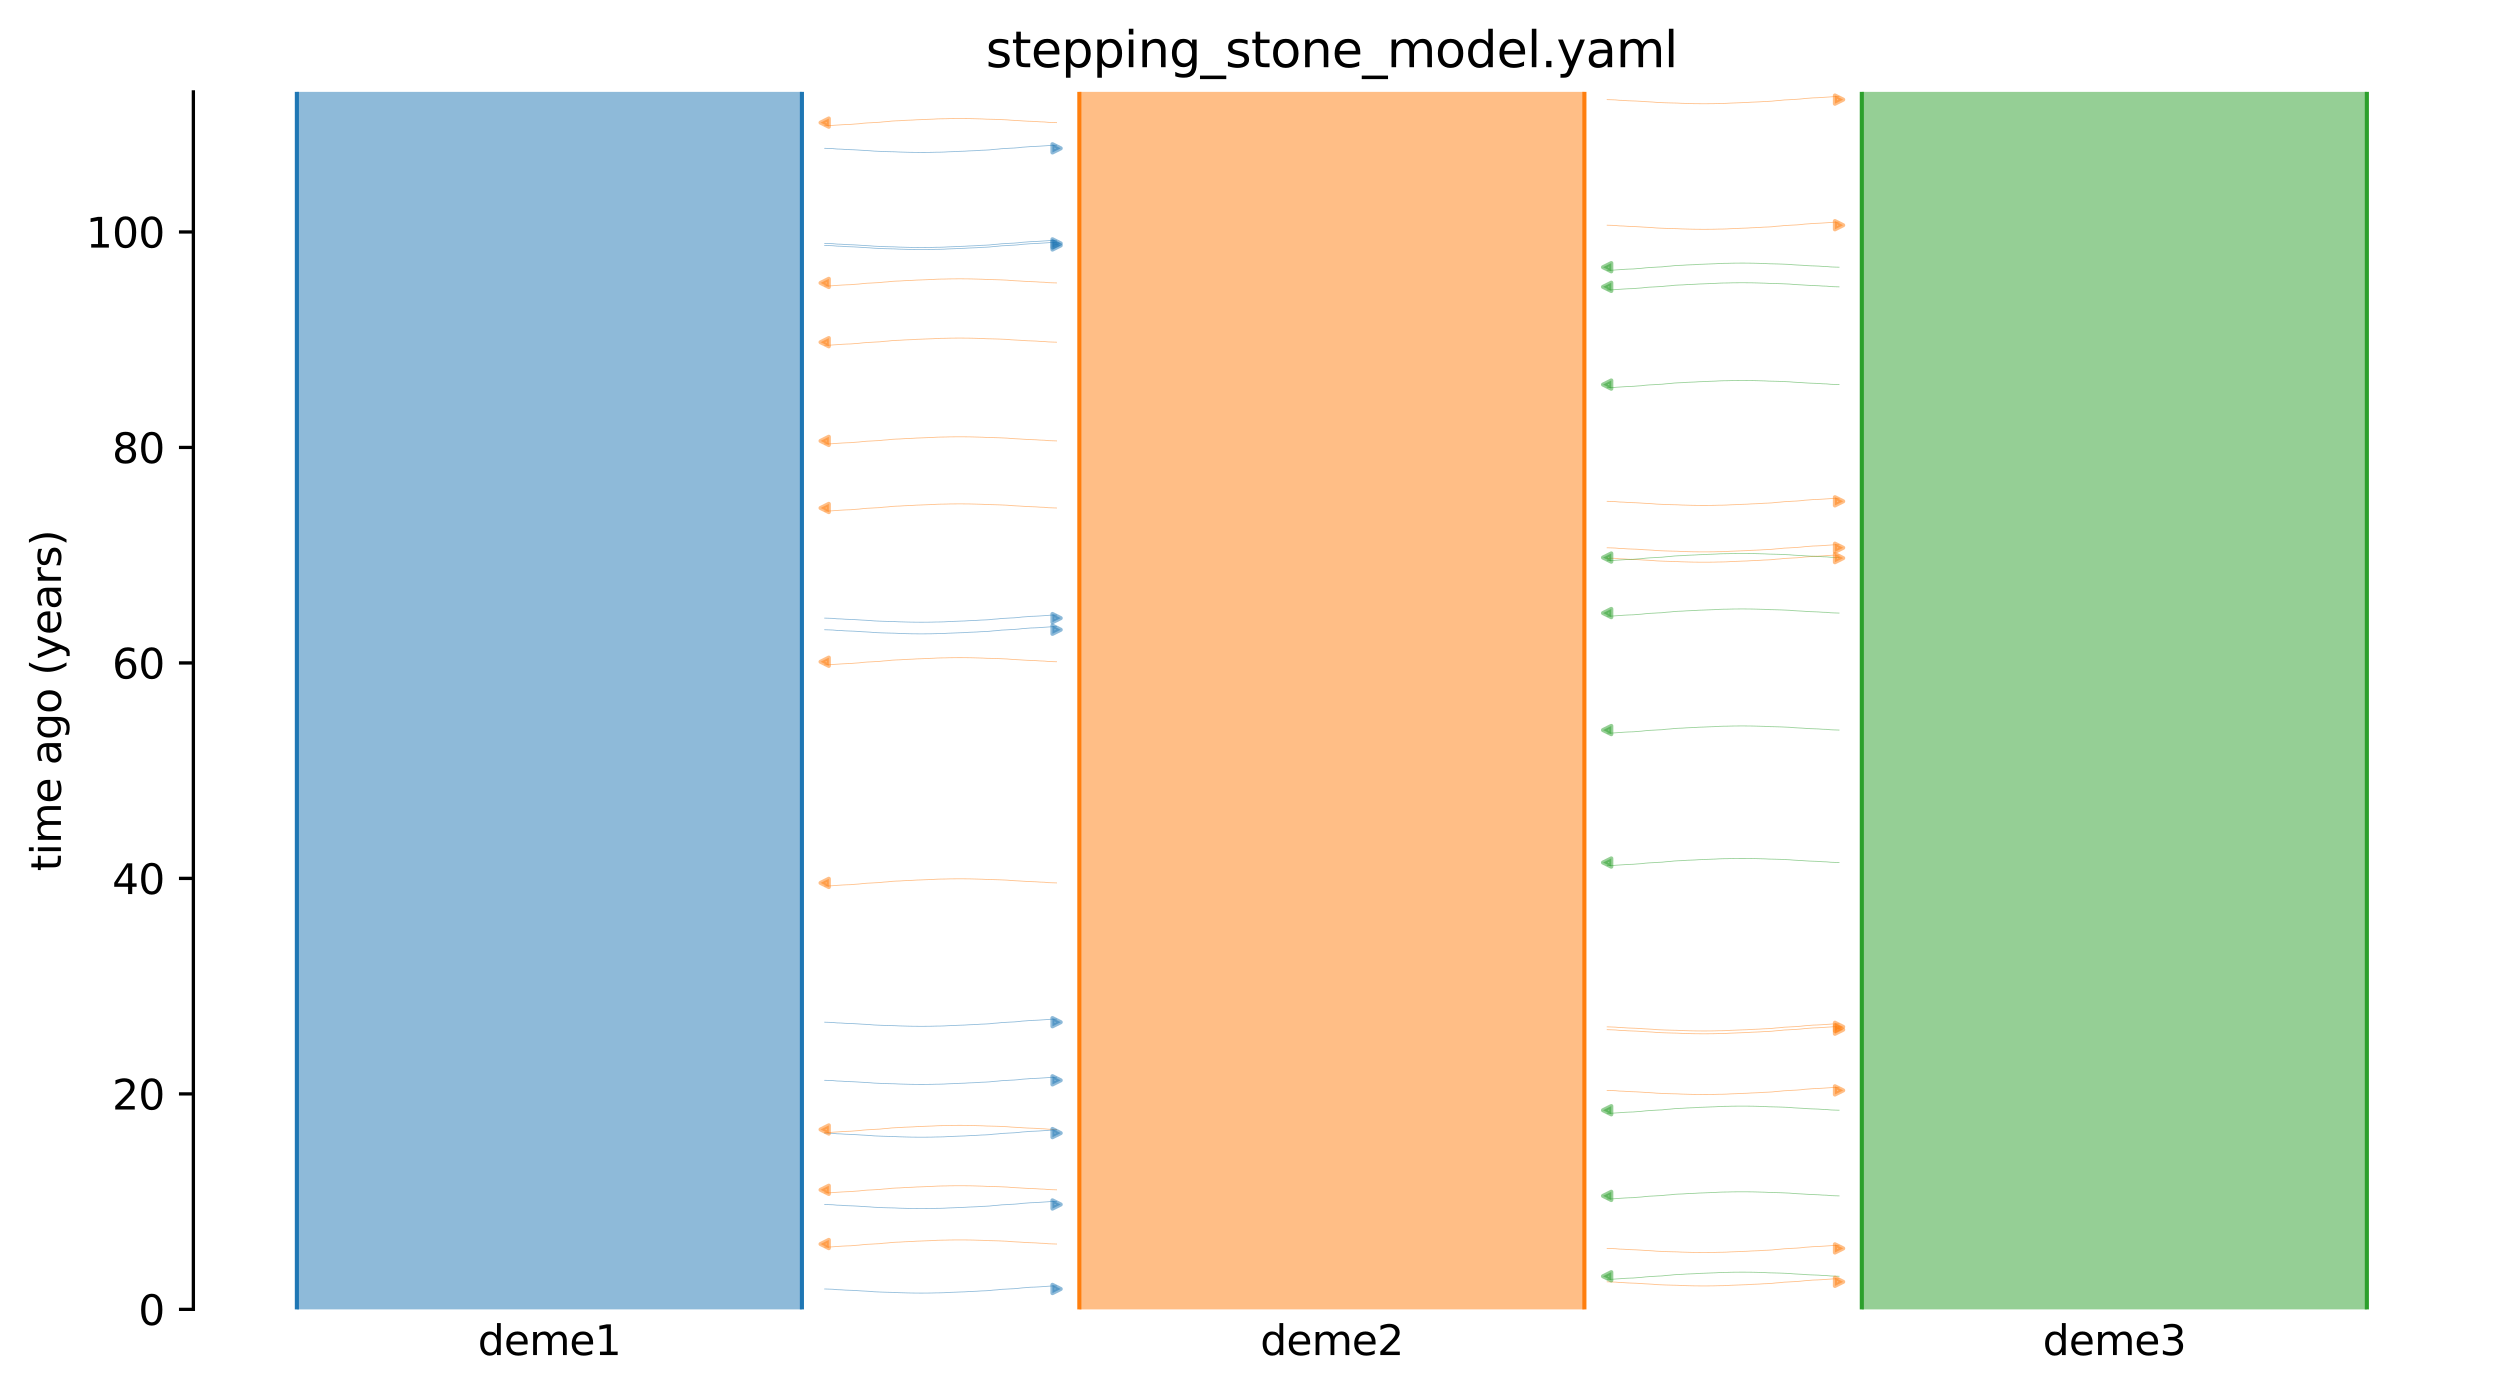 <?xml version="1.0" encoding="utf-8" standalone="no"?>
<!DOCTYPE svg PUBLIC "-//W3C//DTD SVG 1.1//EN"
  "http://www.w3.org/Graphics/SVG/1.1/DTD/svg11.dtd">
<svg xmlns:xlink="http://www.w3.org/1999/xlink" width="607.2pt" height="338.4pt" viewBox="0 0 607.2 338.4" xmlns="http://www.w3.org/2000/svg" version="1.1">
 <defs>
  <style type="text/css">*{stroke-linejoin: round; stroke-linecap: butt}</style>
 </defs>
 <g id="figure_1">
  <g id="patch_1">
   <path d="M 0 338.4 
L 607.2 338.4 
L 607.2 0 
L 0 0 
z
" style="fill: #ffffff"/>
  </g>
  <g id="axes_1">
   <g id="patch_2">
    <path d="M 46.966 318.022 
L 600 318.022 
L 600 22.318 
L 46.966 22.318 
z
" style="fill: #ffffff"/>
   </g>
   <path d="M 200.299 248.274 
L 201.299 248.306 
L 202.299 248.342 
L 203.299 248.44 
L 204.299 248.473 
L 205.299 248.546 
L 206.299 248.585 
L 207.299 248.62 
L 208.299 248.678 
L 209.299 248.748 
L 210.299 248.8 
L 211.299 248.859 
L 212.299 248.948 
L 213.299 248.994 
L 214.299 249.036 
L 215.299 249.067 
L 216.299 249.093 
L 217.299 249.114 
L 218.299 249.168 
L 219.299 249.196 
L 220.299 249.226 
L 221.299 249.251 
L 222.299 249.263 
L 223.299 249.273 
L 224.299 249.273 
L 225.299 249.263 
L 226.299 249.251 
L 227.299 249.22 
L 228.299 249.209 
L 229.299 249.179 
L 230.299 249.119 
L 231.299 249.082 
L 232.299 249.043 
L 233.299 249.001 
L 234.299 248.968 
L 235.299 248.9 
L 236.299 248.861 
L 237.299 248.819 
L 238.299 248.748 
L 239.299 248.712 
L 240.299 248.653 
L 241.299 248.542 
L 242.299 248.472 
L 243.299 248.359 
L 244.299 248.313 
L 245.299 248.252 
L 246.299 248.203 
L 247.299 248.122 
L 248.299 248.004 
L 249.299 247.934 
L 250.299 247.85 
L 251.299 247.817 
L 252.299 247.766 
L 253.299 247.697 
L 254.299 247.631 
L 255.299 247.554 
L 256.62 247.527 
" clip-path="url(#p8643e7a120)" style="fill: none; stroke: #1f77b4; stroke-opacity: 0.5; stroke-width: 0.2; stroke-linecap: square"/>
   <path d="M 200.299 152.951 
L 201.299 152.983 
L 202.299 153.02 
L 203.299 153.117 
L 204.299 153.15 
L 205.299 153.223 
L 206.299 153.262 
L 207.299 153.297 
L 208.299 153.355 
L 209.299 153.425 
L 210.299 153.477 
L 211.299 153.536 
L 212.299 153.625 
L 213.299 153.671 
L 214.299 153.713 
L 215.299 153.744 
L 216.299 153.77 
L 217.299 153.791 
L 218.299 153.845 
L 219.299 153.873 
L 220.299 153.903 
L 221.299 153.928 
L 222.299 153.94 
L 223.299 153.95 
L 224.299 153.95 
L 225.299 153.94 
L 226.299 153.928 
L 227.299 153.897 
L 228.299 153.886 
L 229.299 153.856 
L 230.299 153.796 
L 231.299 153.759 
L 232.299 153.72 
L 233.299 153.678 
L 234.299 153.645 
L 235.299 153.577 
L 236.299 153.538 
L 237.299 153.496 
L 238.299 153.425 
L 239.299 153.389 
L 240.299 153.33 
L 241.299 153.219 
L 242.299 153.149 
L 243.299 153.036 
L 244.299 152.99 
L 245.299 152.929 
L 246.299 152.88 
L 247.299 152.799 
L 248.299 152.681 
L 249.299 152.611 
L 250.299 152.527 
L 251.299 152.494 
L 252.299 152.443 
L 253.299 152.375 
L 254.299 152.308 
L 255.299 152.231 
L 256.62 152.204 
" clip-path="url(#p8643e7a120)" style="fill: none; stroke: #1f77b4; stroke-opacity: 0.5; stroke-width: 0.2; stroke-linecap: square"/>
   <path d="M 200.299 36.027 
L 201.299 36.058 
L 202.299 36.095 
L 203.299 36.193 
L 204.299 36.226 
L 205.299 36.299 
L 206.299 36.338 
L 207.299 36.373 
L 208.299 36.431 
L 209.299 36.501 
L 210.299 36.553 
L 211.299 36.612 
L 212.299 36.701 
L 213.299 36.747 
L 214.299 36.789 
L 215.299 36.82 
L 216.299 36.846 
L 217.299 36.867 
L 218.299 36.921 
L 219.299 36.949 
L 220.299 36.979 
L 221.299 37.004 
L 222.299 37.015 
L 223.299 37.026 
L 224.299 37.025 
L 225.299 37.016 
L 226.299 37.004 
L 227.299 36.973 
L 228.299 36.962 
L 229.299 36.932 
L 230.299 36.872 
L 231.299 36.835 
L 232.299 36.796 
L 233.299 36.753 
L 234.299 36.721 
L 235.299 36.653 
L 236.299 36.614 
L 237.299 36.571 
L 238.299 36.501 
L 239.299 36.464 
L 240.299 36.406 
L 241.299 36.295 
L 242.299 36.224 
L 243.299 36.111 
L 244.299 36.066 
L 245.299 36.004 
L 246.299 35.956 
L 247.299 35.875 
L 248.299 35.757 
L 249.299 35.686 
L 250.299 35.603 
L 251.299 35.57 
L 252.299 35.519 
L 253.299 35.45 
L 254.299 35.384 
L 255.299 35.307 
L 256.62 35.28 
" clip-path="url(#p8643e7a120)" style="fill: none; stroke: #1f77b4; stroke-opacity: 0.5; stroke-width: 0.2; stroke-linecap: square"/>
   <path d="M 200.299 292.545 
L 201.299 292.576 
L 202.299 292.613 
L 203.299 292.711 
L 204.299 292.743 
L 205.299 292.817 
L 206.299 292.855 
L 207.299 292.891 
L 208.299 292.948 
L 209.299 293.019 
L 210.299 293.071 
L 211.299 293.13 
L 212.299 293.218 
L 213.299 293.264 
L 214.299 293.307 
L 215.299 293.337 
L 216.299 293.363 
L 217.299 293.385 
L 218.299 293.439 
L 219.299 293.467 
L 220.299 293.496 
L 221.299 293.522 
L 222.299 293.533 
L 223.299 293.543 
L 224.299 293.543 
L 225.299 293.534 
L 226.299 293.522 
L 227.299 293.491 
L 228.299 293.48 
L 229.299 293.45 
L 230.299 293.39 
L 231.299 293.353 
L 232.299 293.313 
L 233.299 293.271 
L 234.299 293.238 
L 235.299 293.171 
L 236.299 293.132 
L 237.299 293.089 
L 238.299 293.018 
L 239.299 292.982 
L 240.299 292.924 
L 241.299 292.813 
L 242.299 292.742 
L 243.299 292.629 
L 244.299 292.583 
L 245.299 292.522 
L 246.299 292.474 
L 247.299 292.393 
L 248.299 292.274 
L 249.299 292.204 
L 250.299 292.121 
L 251.299 292.088 
L 252.299 292.036 
L 253.299 291.968 
L 254.299 291.902 
L 255.299 291.825 
L 256.62 291.798 
" clip-path="url(#p8643e7a120)" style="fill: none; stroke: #1f77b4; stroke-opacity: 0.5; stroke-width: 0.2; stroke-linecap: square"/>
   <path d="M 200.299 150.128 
L 201.299 150.159 
L 202.299 150.196 
L 203.299 150.294 
L 204.299 150.326 
L 205.299 150.4 
L 206.299 150.439 
L 207.299 150.474 
L 208.299 150.532 
L 209.299 150.602 
L 210.299 150.654 
L 211.299 150.713 
L 212.299 150.801 
L 213.299 150.848 
L 214.299 150.89 
L 215.299 150.921 
L 216.299 150.947 
L 217.299 150.968 
L 218.299 151.022 
L 219.299 151.05 
L 220.299 151.08 
L 221.299 151.105 
L 222.299 151.116 
L 223.299 151.126 
L 224.299 151.126 
L 225.299 151.117 
L 226.299 151.105 
L 227.299 151.074 
L 228.299 151.063 
L 229.299 151.033 
L 230.299 150.973 
L 231.299 150.936 
L 232.299 150.897 
L 233.299 150.854 
L 234.299 150.822 
L 235.299 150.754 
L 236.299 150.715 
L 237.299 150.672 
L 238.299 150.602 
L 239.299 150.565 
L 240.299 150.507 
L 241.299 150.396 
L 242.299 150.325 
L 243.299 150.212 
L 244.299 150.167 
L 245.299 150.105 
L 246.299 150.057 
L 247.299 149.976 
L 248.299 149.857 
L 249.299 149.787 
L 250.299 149.704 
L 251.299 149.671 
L 252.299 149.62 
L 253.299 149.551 
L 254.299 149.485 
L 255.299 149.408 
L 256.62 149.381 
" clip-path="url(#p8643e7a120)" style="fill: none; stroke: #1f77b4; stroke-opacity: 0.5; stroke-width: 0.2; stroke-linecap: square"/>
   <path d="M 200.299 59.118 
L 201.299 59.15 
L 202.299 59.187 
L 203.299 59.285 
L 204.299 59.317 
L 205.299 59.391 
L 206.299 59.429 
L 207.299 59.465 
L 208.299 59.522 
L 209.299 59.593 
L 210.299 59.645 
L 211.299 59.704 
L 212.299 59.792 
L 213.299 59.838 
L 214.299 59.881 
L 215.299 59.911 
L 216.299 59.937 
L 217.299 59.958 
L 218.299 60.013 
L 219.299 60.041 
L 220.299 60.07 
L 221.299 60.096 
L 222.299 60.107 
L 223.299 60.117 
L 224.299 60.117 
L 225.299 60.107 
L 226.299 60.096 
L 227.299 60.065 
L 228.299 60.053 
L 229.299 60.023 
L 230.299 59.964 
L 231.299 59.926 
L 232.299 59.887 
L 233.299 59.845 
L 234.299 59.812 
L 235.299 59.745 
L 236.299 59.706 
L 237.299 59.663 
L 238.299 59.592 
L 239.299 59.556 
L 240.299 59.497 
L 241.299 59.387 
L 242.299 59.316 
L 243.299 59.203 
L 244.299 59.157 
L 245.299 59.096 
L 246.299 59.047 
L 247.299 58.967 
L 248.299 58.848 
L 249.299 58.778 
L 250.299 58.695 
L 251.299 58.661 
L 252.299 58.61 
L 253.299 58.542 
L 254.299 58.476 
L 255.299 58.399 
L 256.62 58.371 
" clip-path="url(#p8643e7a120)" style="fill: none; stroke: #1f77b4; stroke-opacity: 0.5; stroke-width: 0.2; stroke-linecap: square"/>
   <path d="M 200.299 313.068 
L 201.299 313.099 
L 202.299 313.136 
L 203.299 313.234 
L 204.299 313.267 
L 205.299 313.34 
L 206.299 313.379 
L 207.299 313.414 
L 208.299 313.472 
L 209.299 313.542 
L 210.299 313.594 
L 211.299 313.653 
L 212.299 313.742 
L 213.299 313.788 
L 214.299 313.83 
L 215.299 313.861 
L 216.299 313.887 
L 217.299 313.908 
L 218.299 313.962 
L 219.299 313.99 
L 220.299 314.02 
L 221.299 314.045 
L 222.299 314.057 
L 223.299 314.067 
L 224.299 314.066 
L 225.299 314.057 
L 226.299 314.045 
L 227.299 314.014 
L 228.299 314.003 
L 229.299 313.973 
L 230.299 313.913 
L 231.299 313.876 
L 232.299 313.837 
L 233.299 313.794 
L 234.299 313.762 
L 235.299 313.694 
L 236.299 313.655 
L 237.299 313.612 
L 238.299 313.542 
L 239.299 313.506 
L 240.299 313.447 
L 241.299 313.336 
L 242.299 313.266 
L 243.299 313.153 
L 244.299 313.107 
L 245.299 313.046 
L 246.299 312.997 
L 247.299 312.916 
L 248.299 312.798 
L 249.299 312.727 
L 250.299 312.644 
L 251.299 312.611 
L 252.299 312.56 
L 253.299 312.491 
L 254.299 312.425 
L 255.299 312.348 
L 256.62 312.321 
" clip-path="url(#p8643e7a120)" style="fill: none; stroke: #1f77b4; stroke-opacity: 0.5; stroke-width: 0.2; stroke-linecap: square"/>
   <path d="M 200.299 59.613 
L 201.299 59.644 
L 202.299 59.681 
L 203.299 59.779 
L 204.299 59.811 
L 205.299 59.885 
L 206.299 59.923 
L 207.299 59.959 
L 208.299 60.016 
L 209.299 60.087 
L 210.299 60.139 
L 211.299 60.198 
L 212.299 60.286 
L 213.299 60.332 
L 214.299 60.375 
L 215.299 60.405 
L 216.299 60.431 
L 217.299 60.453 
L 218.299 60.507 
L 219.299 60.535 
L 220.299 60.565 
L 221.299 60.59 
L 222.299 60.601 
L 223.299 60.611 
L 224.299 60.611 
L 225.299 60.602 
L 226.299 60.59 
L 227.299 60.559 
L 228.299 60.548 
L 229.299 60.518 
L 230.299 60.458 
L 231.299 60.421 
L 232.299 60.381 
L 233.299 60.339 
L 234.299 60.306 
L 235.299 60.239 
L 236.299 60.2 
L 237.299 60.157 
L 238.299 60.086 
L 239.299 60.05 
L 240.299 59.992 
L 241.299 59.881 
L 242.299 59.81 
L 243.299 59.697 
L 244.299 59.651 
L 245.299 59.59 
L 246.299 59.542 
L 247.299 59.461 
L 248.299 59.342 
L 249.299 59.272 
L 250.299 59.189 
L 251.299 59.156 
L 252.299 59.104 
L 253.299 59.036 
L 254.299 58.97 
L 255.299 58.893 
L 256.62 58.866 
" clip-path="url(#p8643e7a120)" style="fill: none; stroke: #1f77b4; stroke-opacity: 0.5; stroke-width: 0.2; stroke-linecap: square"/>
   <path d="M 200.299 275.205 
L 201.299 275.237 
L 202.299 275.273 
L 203.299 275.371 
L 204.299 275.404 
L 205.299 275.477 
L 206.299 275.516 
L 207.299 275.551 
L 208.299 275.609 
L 209.299 275.679 
L 210.299 275.731 
L 211.299 275.79 
L 212.299 275.879 
L 213.299 275.925 
L 214.299 275.967 
L 215.299 275.998 
L 216.299 276.024 
L 217.299 276.045 
L 218.299 276.099 
L 219.299 276.127 
L 220.299 276.157 
L 221.299 276.182 
L 222.299 276.194 
L 223.299 276.204 
L 224.299 276.204 
L 225.299 276.194 
L 226.299 276.182 
L 227.299 276.151 
L 228.299 276.14 
L 229.299 276.11 
L 230.299 276.05 
L 231.299 276.013 
L 232.299 275.974 
L 233.299 275.932 
L 234.299 275.899 
L 235.299 275.831 
L 236.299 275.792 
L 237.299 275.75 
L 238.299 275.679 
L 239.299 275.643 
L 240.299 275.584 
L 241.299 275.473 
L 242.299 275.403 
L 243.299 275.29 
L 244.299 275.244 
L 245.299 275.183 
L 246.299 275.134 
L 247.299 275.053 
L 248.299 274.935 
L 249.299 274.864 
L 250.299 274.781 
L 251.299 274.748 
L 252.299 274.697 
L 253.299 274.628 
L 254.299 274.562 
L 255.299 274.485 
L 256.62 274.458 
" clip-path="url(#p8643e7a120)" style="fill: none; stroke: #1f77b4; stroke-opacity: 0.5; stroke-width: 0.2; stroke-linecap: square"/>
   <path d="M 200.299 262.388 
L 201.299 262.42 
L 202.299 262.457 
L 203.299 262.554 
L 204.299 262.587 
L 205.299 262.661 
L 206.299 262.699 
L 207.299 262.735 
L 208.299 262.792 
L 209.299 262.863 
L 210.299 262.915 
L 211.299 262.974 
L 212.299 263.062 
L 213.299 263.108 
L 214.299 263.151 
L 215.299 263.181 
L 216.299 263.207 
L 217.299 263.228 
L 218.299 263.283 
L 219.299 263.311 
L 220.299 263.34 
L 221.299 263.366 
L 222.299 263.377 
L 223.299 263.387 
L 224.299 263.387 
L 225.299 263.377 
L 226.299 263.366 
L 227.299 263.335 
L 228.299 263.323 
L 229.299 263.293 
L 230.299 263.233 
L 231.299 263.196 
L 232.299 263.157 
L 233.299 263.115 
L 234.299 263.082 
L 235.299 263.015 
L 236.299 262.975 
L 237.299 262.933 
L 238.299 262.862 
L 239.299 262.826 
L 240.299 262.767 
L 241.299 262.656 
L 242.299 262.586 
L 243.299 262.473 
L 244.299 262.427 
L 245.299 262.366 
L 246.299 262.317 
L 247.299 262.236 
L 248.299 262.118 
L 249.299 262.048 
L 250.299 261.964 
L 251.299 261.931 
L 252.299 261.88 
L 253.299 261.812 
L 254.299 261.745 
L 255.299 261.669 
L 256.62 261.641 
" clip-path="url(#p8643e7a120)" style="fill: none; stroke: #1f77b4; stroke-opacity: 0.5; stroke-width: 0.2; stroke-linecap: square"/>
   <path d="M 256.62 274.329 
L 255.62 274.297 
L 254.62 274.261 
L 253.62 274.163 
L 252.62 274.13 
L 251.62 274.057 
L 250.62 274.018 
L 249.62 273.983 
L 248.62 273.925 
L 247.62 273.855 
L 246.62 273.803 
L 245.62 273.744 
L 244.62 273.655 
L 243.62 273.609 
L 242.62 273.567 
L 241.62 273.536 
L 240.62 273.51 
L 239.62 273.489 
L 238.62 273.435 
L 237.62 273.407 
L 236.62 273.377 
L 235.62 273.352 
L 234.62 273.34 
L 233.62 273.33 
L 232.62 273.33 
L 231.62 273.34 
L 230.62 273.352 
L 229.62 273.383 
L 228.62 273.394 
L 227.62 273.424 
L 226.62 273.484 
L 225.62 273.521 
L 224.62 273.56 
L 223.62 273.602 
L 222.62 273.635 
L 221.62 273.703 
L 220.62 273.742 
L 219.62 273.784 
L 218.62 273.855 
L 217.62 273.891 
L 216.62 273.95 
L 215.62 274.061 
L 214.62 274.131 
L 213.62 274.244 
L 212.62 274.29 
L 211.62 274.351 
L 210.62 274.4 
L 209.62 274.481 
L 208.62 274.599 
L 207.62 274.669 
L 206.62 274.753 
L 205.62 274.786 
L 204.62 274.837 
L 203.62 274.906 
L 202.62 274.972 
L 201.62 275.049 
L 200.299 275.076 
" clip-path="url(#p8643e7a120)" style="fill: none; stroke: #ff7f0e; stroke-opacity: 0.5; stroke-width: 0.2; stroke-linecap: square"/>
   <path d="M 256.62 214.442 
L 255.62 214.41 
L 254.62 214.374 
L 253.62 214.276 
L 252.62 214.243 
L 251.62 214.17 
L 250.62 214.131 
L 249.62 214.096 
L 248.62 214.038 
L 247.62 213.968 
L 246.62 213.916 
L 245.62 213.857 
L 244.62 213.768 
L 243.62 213.722 
L 242.62 213.68 
L 241.62 213.649 
L 240.62 213.623 
L 239.62 213.602 
L 238.62 213.548 
L 237.62 213.52 
L 236.62 213.49 
L 235.62 213.465 
L 234.62 213.453 
L 233.62 213.443 
L 232.62 213.444 
L 231.62 213.453 
L 230.62 213.465 
L 229.62 213.496 
L 228.62 213.507 
L 227.62 213.537 
L 226.62 213.597 
L 225.62 213.634 
L 224.62 213.673 
L 223.62 213.715 
L 222.62 213.748 
L 221.62 213.816 
L 220.62 213.855 
L 219.62 213.897 
L 218.62 213.968 
L 217.62 214.004 
L 216.62 214.063 
L 215.62 214.174 
L 214.62 214.244 
L 213.62 214.357 
L 212.62 214.403 
L 211.62 214.464 
L 210.62 214.513 
L 209.62 214.594 
L 208.62 214.712 
L 207.62 214.783 
L 206.62 214.866 
L 205.62 214.899 
L 204.62 214.95 
L 203.62 215.019 
L 202.62 215.085 
L 201.62 215.162 
L 200.299 215.189 
" clip-path="url(#p8643e7a120)" style="fill: none; stroke: #ff7f0e; stroke-opacity: 0.5; stroke-width: 0.2; stroke-linecap: square"/>
   <path d="M 256.62 123.38 
L 255.62 123.349 
L 254.62 123.312 
L 253.62 123.214 
L 252.62 123.182 
L 251.62 123.108 
L 250.62 123.069 
L 249.62 123.034 
L 248.62 122.976 
L 247.62 122.906 
L 246.62 122.854 
L 245.62 122.795 
L 244.62 122.707 
L 243.62 122.66 
L 242.62 122.618 
L 241.62 122.588 
L 240.62 122.562 
L 239.62 122.54 
L 238.62 122.486 
L 237.62 122.458 
L 236.62 122.428 
L 235.62 122.403 
L 234.62 122.392 
L 233.62 122.382 
L 232.62 122.382 
L 231.62 122.391 
L 230.62 122.403 
L 229.62 122.434 
L 228.62 122.445 
L 227.62 122.475 
L 226.62 122.535 
L 225.62 122.572 
L 224.62 122.611 
L 223.62 122.654 
L 222.62 122.687 
L 221.62 122.754 
L 220.62 122.793 
L 219.62 122.836 
L 218.62 122.906 
L 217.62 122.943 
L 216.62 123.001 
L 215.62 123.112 
L 214.62 123.183 
L 213.62 123.296 
L 212.62 123.342 
L 211.62 123.403 
L 210.62 123.451 
L 209.62 123.532 
L 208.62 123.651 
L 207.62 123.721 
L 206.62 123.804 
L 205.62 123.837 
L 204.62 123.889 
L 203.62 123.957 
L 202.62 124.023 
L 201.62 124.1 
L 200.299 124.127 
" clip-path="url(#p8643e7a120)" style="fill: none; stroke: #ff7f0e; stroke-opacity: 0.5; stroke-width: 0.2; stroke-linecap: square"/>
   <path d="M 256.62 302.15 
L 255.62 302.118 
L 254.62 302.081 
L 253.62 301.984 
L 252.62 301.951 
L 251.62 301.877 
L 250.62 301.839 
L 249.62 301.803 
L 248.62 301.746 
L 247.62 301.675 
L 246.62 301.623 
L 245.62 301.564 
L 244.62 301.476 
L 243.62 301.43 
L 242.62 301.387 
L 241.62 301.357 
L 240.62 301.331 
L 239.62 301.31 
L 238.62 301.255 
L 237.62 301.228 
L 236.62 301.198 
L 235.62 301.172 
L 234.62 301.161 
L 233.62 301.151 
L 232.62 301.151 
L 231.62 301.161 
L 230.62 301.172 
L 229.62 301.203 
L 228.62 301.215 
L 227.62 301.245 
L 226.62 301.305 
L 225.62 301.342 
L 224.62 301.381 
L 223.62 301.423 
L 222.62 301.456 
L 221.62 301.523 
L 220.62 301.563 
L 219.62 301.605 
L 218.62 301.676 
L 217.62 301.712 
L 216.62 301.771 
L 215.62 301.882 
L 214.62 301.952 
L 213.62 302.065 
L 212.62 302.111 
L 211.62 302.172 
L 210.62 302.221 
L 209.62 302.302 
L 208.62 302.42 
L 207.62 302.49 
L 206.62 302.574 
L 205.62 302.607 
L 204.62 302.658 
L 203.62 302.726 
L 202.62 302.793 
L 201.62 302.869 
L 200.299 302.897 
" clip-path="url(#p8643e7a120)" style="fill: none; stroke: #ff7f0e; stroke-opacity: 0.5; stroke-width: 0.2; stroke-linecap: square"/>
   <path d="M 256.62 160.726 
L 255.62 160.694 
L 254.62 160.658 
L 253.62 160.56 
L 252.62 160.527 
L 251.62 160.454 
L 250.62 160.415 
L 249.62 160.38 
L 248.62 160.322 
L 247.62 160.252 
L 246.62 160.2 
L 245.62 160.141 
L 244.62 160.052 
L 243.62 160.006 
L 242.62 159.964 
L 241.62 159.933 
L 240.62 159.907 
L 239.62 159.886 
L 238.62 159.832 
L 237.62 159.804 
L 236.62 159.774 
L 235.62 159.749 
L 234.62 159.737 
L 233.62 159.727 
L 232.62 159.727 
L 231.62 159.737 
L 230.62 159.749 
L 229.62 159.78 
L 228.62 159.791 
L 227.62 159.821 
L 226.62 159.881 
L 225.62 159.918 
L 224.62 159.957 
L 223.62 159.999 
L 222.62 160.032 
L 221.62 160.1 
L 220.62 160.139 
L 219.62 160.181 
L 218.62 160.252 
L 217.62 160.288 
L 216.62 160.347 
L 215.62 160.458 
L 214.62 160.528 
L 213.62 160.641 
L 212.62 160.687 
L 211.62 160.748 
L 210.62 160.797 
L 209.62 160.878 
L 208.62 160.996 
L 207.62 161.066 
L 206.62 161.15 
L 205.62 161.183 
L 204.62 161.234 
L 203.62 161.303 
L 202.62 161.369 
L 201.62 161.446 
L 200.299 161.473 
" clip-path="url(#p8643e7a120)" style="fill: none; stroke: #ff7f0e; stroke-opacity: 0.5; stroke-width: 0.2; stroke-linecap: square"/>
   <path d="M 256.62 83.112 
L 255.62 83.081 
L 254.62 83.044 
L 253.62 82.946 
L 252.62 82.914 
L 251.62 82.84 
L 250.62 82.801 
L 249.62 82.766 
L 248.62 82.708 
L 247.62 82.638 
L 246.62 82.586 
L 245.62 82.527 
L 244.62 82.439 
L 243.62 82.393 
L 242.62 82.35 
L 241.62 82.32 
L 240.62 82.294 
L 239.62 82.272 
L 238.62 82.218 
L 237.62 82.19 
L 236.62 82.16 
L 235.62 82.135 
L 234.62 82.124 
L 233.62 82.114 
L 232.62 82.114 
L 231.62 82.123 
L 230.62 82.135 
L 229.62 82.166 
L 228.62 82.177 
L 227.62 82.207 
L 226.62 82.267 
L 225.62 82.304 
L 224.62 82.343 
L 223.62 82.386 
L 222.62 82.419 
L 221.62 82.486 
L 220.62 82.525 
L 219.62 82.568 
L 218.62 82.638 
L 217.62 82.675 
L 216.62 82.733 
L 215.62 82.844 
L 214.62 82.915 
L 213.62 83.028 
L 212.62 83.074 
L 211.62 83.135 
L 210.62 83.183 
L 209.62 83.264 
L 208.62 83.383 
L 207.62 83.453 
L 206.62 83.536 
L 205.62 83.569 
L 204.62 83.621 
L 203.62 83.689 
L 202.62 83.755 
L 201.62 83.832 
L 200.299 83.859 
" clip-path="url(#p8643e7a120)" style="fill: none; stroke: #ff7f0e; stroke-opacity: 0.5; stroke-width: 0.2; stroke-linecap: square"/>
   <path d="M 256.62 29.785 
L 255.62 29.754 
L 254.62 29.717 
L 253.62 29.619 
L 252.62 29.587 
L 251.62 29.513 
L 250.62 29.474 
L 249.62 29.439 
L 248.62 29.381 
L 247.62 29.311 
L 246.62 29.259 
L 245.62 29.2 
L 244.62 29.112 
L 243.62 29.065 
L 242.62 29.023 
L 241.62 28.993 
L 240.62 28.967 
L 239.62 28.945 
L 238.62 28.891 
L 237.62 28.863 
L 236.62 28.833 
L 235.62 28.808 
L 234.62 28.797 
L 233.62 28.787 
L 232.62 28.787 
L 231.62 28.796 
L 230.62 28.808 
L 229.62 28.839 
L 228.62 28.85 
L 227.62 28.88 
L 226.62 28.94 
L 225.62 28.977 
L 224.62 29.016 
L 223.62 29.059 
L 222.62 29.092 
L 221.62 29.159 
L 220.62 29.198 
L 219.62 29.241 
L 218.62 29.311 
L 217.62 29.348 
L 216.62 29.406 
L 215.62 29.517 
L 214.62 29.588 
L 213.62 29.701 
L 212.62 29.747 
L 211.62 29.808 
L 210.62 29.856 
L 209.62 29.937 
L 208.62 30.056 
L 207.62 30.126 
L 206.62 30.209 
L 205.62 30.242 
L 204.62 30.293 
L 203.62 30.362 
L 202.62 30.428 
L 201.62 30.505 
L 200.299 30.532 
" clip-path="url(#p8643e7a120)" style="fill: none; stroke: #ff7f0e; stroke-opacity: 0.5; stroke-width: 0.2; stroke-linecap: square"/>
   <path d="M 256.62 68.718 
L 255.62 68.687 
L 254.62 68.65 
L 253.62 68.552 
L 252.62 68.52 
L 251.62 68.446 
L 250.62 68.408 
L 249.62 68.372 
L 248.62 68.315 
L 247.62 68.244 
L 246.62 68.192 
L 245.62 68.133 
L 244.62 68.045 
L 243.62 67.999 
L 242.62 67.956 
L 241.62 67.926 
L 240.62 67.9 
L 239.62 67.878 
L 238.62 67.824 
L 237.62 67.796 
L 236.62 67.767 
L 235.62 67.741 
L 234.62 67.73 
L 233.62 67.72 
L 232.62 67.72 
L 231.62 67.73 
L 230.62 67.741 
L 229.62 67.772 
L 228.62 67.783 
L 227.62 67.813 
L 226.62 67.873 
L 225.62 67.91 
L 224.62 67.95 
L 223.62 67.992 
L 222.62 68.025 
L 221.62 68.092 
L 220.62 68.131 
L 219.62 68.174 
L 218.62 68.245 
L 217.62 68.281 
L 216.62 68.339 
L 215.62 68.45 
L 214.62 68.521 
L 213.62 68.634 
L 212.62 68.68 
L 211.62 68.741 
L 210.62 68.789 
L 209.62 68.87 
L 208.62 68.989 
L 207.62 69.059 
L 206.62 69.142 
L 205.62 69.175 
L 204.62 69.227 
L 203.62 69.295 
L 202.62 69.361 
L 201.62 69.438 
L 200.299 69.465 
" clip-path="url(#p8643e7a120)" style="fill: none; stroke: #ff7f0e; stroke-opacity: 0.5; stroke-width: 0.2; stroke-linecap: square"/>
   <path d="M 256.62 107.087 
L 255.62 107.055 
L 254.62 107.018 
L 253.62 106.921 
L 252.62 106.888 
L 251.62 106.814 
L 250.62 106.776 
L 249.62 106.74 
L 248.62 106.683 
L 247.62 106.612 
L 246.62 106.56 
L 245.62 106.501 
L 244.62 106.413 
L 243.62 106.367 
L 242.62 106.324 
L 241.62 106.294 
L 240.62 106.268 
L 239.62 106.247 
L 238.62 106.192 
L 237.62 106.164 
L 236.62 106.135 
L 235.62 106.109 
L 234.62 106.098 
L 233.62 106.088 
L 232.62 106.088 
L 231.62 106.098 
L 230.62 106.109 
L 229.62 106.14 
L 228.62 106.152 
L 227.62 106.182 
L 226.62 106.241 
L 225.62 106.279 
L 224.62 106.318 
L 223.62 106.36 
L 222.62 106.393 
L 221.62 106.46 
L 220.62 106.5 
L 219.62 106.542 
L 218.62 106.613 
L 217.62 106.649 
L 216.62 106.708 
L 215.62 106.819 
L 214.62 106.889 
L 213.62 107.002 
L 212.62 107.048 
L 211.62 107.109 
L 210.62 107.158 
L 209.62 107.238 
L 208.62 107.357 
L 207.62 107.427 
L 206.62 107.51 
L 205.62 107.544 
L 204.62 107.595 
L 203.62 107.663 
L 202.62 107.729 
L 201.62 107.806 
L 200.299 107.834 
" clip-path="url(#p8643e7a120)" style="fill: none; stroke: #ff7f0e; stroke-opacity: 0.5; stroke-width: 0.2; stroke-linecap: square"/>
   <path d="M 256.62 288.986 
L 255.62 288.955 
L 254.62 288.918 
L 253.62 288.82 
L 252.62 288.788 
L 251.62 288.714 
L 250.62 288.676 
L 249.62 288.64 
L 248.62 288.582 
L 247.62 288.512 
L 246.62 288.46 
L 245.62 288.401 
L 244.62 288.313 
L 243.62 288.267 
L 242.62 288.224 
L 241.62 288.194 
L 240.62 288.168 
L 239.62 288.146 
L 238.62 288.092 
L 237.62 288.064 
L 236.62 288.034 
L 235.62 288.009 
L 234.62 287.998 
L 233.62 287.988 
L 232.62 287.988 
L 231.62 287.997 
L 230.62 288.009 
L 229.62 288.04 
L 228.62 288.051 
L 227.62 288.081 
L 226.62 288.141 
L 225.62 288.178 
L 224.62 288.218 
L 223.62 288.26 
L 222.62 288.293 
L 221.62 288.36 
L 220.62 288.399 
L 219.62 288.442 
L 218.62 288.513 
L 217.62 288.549 
L 216.62 288.607 
L 215.62 288.718 
L 214.62 288.789 
L 213.62 288.902 
L 212.62 288.948 
L 211.62 289.009 
L 210.62 289.057 
L 209.62 289.138 
L 208.62 289.257 
L 207.62 289.327 
L 206.62 289.41 
L 205.62 289.443 
L 204.62 289.495 
L 203.62 289.563 
L 202.62 289.629 
L 201.62 289.706 
L 200.299 289.733 
" clip-path="url(#p8643e7a120)" style="fill: none; stroke: #ff7f0e; stroke-opacity: 0.5; stroke-width: 0.2; stroke-linecap: square"/>
   <path d="M 390.346 24.194 
L 391.346 24.225 
L 392.346 24.262 
L 393.346 24.36 
L 394.346 24.392 
L 395.346 24.466 
L 396.346 24.505 
L 397.346 24.54 
L 398.346 24.598 
L 399.346 24.668 
L 400.346 24.72 
L 401.346 24.779 
L 402.346 24.867 
L 403.346 24.914 
L 404.346 24.956 
L 405.346 24.986 
L 406.346 25.012 
L 407.346 25.034 
L 408.346 25.088 
L 409.346 25.116 
L 410.346 25.146 
L 411.346 25.171 
L 412.346 25.182 
L 413.346 25.192 
L 414.346 25.192 
L 415.346 25.183 
L 416.346 25.171 
L 417.346 25.14 
L 418.346 25.129 
L 419.346 25.099 
L 420.346 25.039 
L 421.346 25.002 
L 422.346 24.963 
L 423.346 24.92 
L 424.346 24.887 
L 425.346 24.82 
L 426.346 24.781 
L 427.346 24.738 
L 428.346 24.668 
L 429.346 24.631 
L 430.346 24.573 
L 431.346 24.462 
L 432.346 24.391 
L 433.346 24.278 
L 434.346 24.233 
L 435.346 24.171 
L 436.346 24.123 
L 437.346 24.042 
L 438.346 23.923 
L 439.346 23.853 
L 440.346 23.77 
L 441.346 23.737 
L 442.346 23.686 
L 443.346 23.617 
L 444.346 23.551 
L 445.346 23.474 
L 446.666 23.447 
" clip-path="url(#p8643e7a120)" style="fill: none; stroke: #ff7f0e; stroke-opacity: 0.5; stroke-width: 0.2; stroke-linecap: square"/>
   <path d="M 390.346 311.327 
L 391.346 311.359 
L 392.346 311.395 
L 393.346 311.493 
L 394.346 311.526 
L 395.346 311.599 
L 396.346 311.638 
L 397.346 311.673 
L 398.346 311.731 
L 399.346 311.801 
L 400.346 311.853 
L 401.346 311.912 
L 402.346 312.001 
L 403.346 312.047 
L 404.346 312.089 
L 405.346 312.12 
L 406.346 312.146 
L 407.346 312.167 
L 408.346 312.221 
L 409.346 312.249 
L 410.346 312.279 
L 411.346 312.304 
L 412.346 312.316 
L 413.346 312.326 
L 414.346 312.326 
L 415.346 312.316 
L 416.346 312.304 
L 417.346 312.273 
L 418.346 312.262 
L 419.346 312.232 
L 420.346 312.172 
L 421.346 312.135 
L 422.346 312.096 
L 423.346 312.054 
L 424.346 312.021 
L 425.346 311.953 
L 426.346 311.914 
L 427.346 311.872 
L 428.346 311.801 
L 429.346 311.765 
L 430.346 311.706 
L 431.346 311.595 
L 432.346 311.525 
L 433.346 311.412 
L 434.346 311.366 
L 435.346 311.305 
L 436.346 311.256 
L 437.346 311.175 
L 438.346 311.057 
L 439.346 310.987 
L 440.346 310.903 
L 441.346 310.87 
L 442.346 310.819 
L 443.346 310.75 
L 444.346 310.684 
L 445.346 310.607 
L 446.666 310.58 
" clip-path="url(#p8643e7a120)" style="fill: none; stroke: #ff7f0e; stroke-opacity: 0.5; stroke-width: 0.2; stroke-linecap: square"/>
   <path d="M 390.346 249.403 
L 391.346 249.434 
L 392.346 249.471 
L 393.346 249.569 
L 394.346 249.601 
L 395.346 249.675 
L 396.346 249.713 
L 397.346 249.749 
L 398.346 249.806 
L 399.346 249.877 
L 400.346 249.929 
L 401.346 249.988 
L 402.346 250.076 
L 403.346 250.122 
L 404.346 250.165 
L 405.346 250.195 
L 406.346 250.221 
L 407.346 250.243 
L 408.346 250.297 
L 409.346 250.325 
L 410.346 250.355 
L 411.346 250.38 
L 412.346 250.391 
L 413.346 250.401 
L 414.346 250.401 
L 415.346 250.392 
L 416.346 250.38 
L 417.346 250.349 
L 418.346 250.338 
L 419.346 250.308 
L 420.346 250.248 
L 421.346 250.211 
L 422.346 250.171 
L 423.346 250.129 
L 424.346 250.096 
L 425.346 250.029 
L 426.346 249.99 
L 427.346 249.947 
L 428.346 249.876 
L 429.346 249.84 
L 430.346 249.782 
L 431.346 249.671 
L 432.346 249.6 
L 433.346 249.487 
L 434.346 249.441 
L 435.346 249.38 
L 436.346 249.332 
L 437.346 249.251 
L 438.346 249.132 
L 439.346 249.062 
L 440.346 248.979 
L 441.346 248.946 
L 442.346 248.894 
L 443.346 248.826 
L 444.346 248.76 
L 445.346 248.683 
L 446.666 248.656 
" clip-path="url(#p8643e7a120)" style="fill: none; stroke: #ff7f0e; stroke-opacity: 0.5; stroke-width: 0.2; stroke-linecap: square"/>
   <path d="M 390.346 250.087 
L 391.346 250.118 
L 392.346 250.155 
L 393.346 250.253 
L 394.346 250.285 
L 395.346 250.359 
L 396.346 250.398 
L 397.346 250.433 
L 398.346 250.491 
L 399.346 250.561 
L 400.346 250.613 
L 401.346 250.672 
L 402.346 250.76 
L 403.346 250.807 
L 404.346 250.849 
L 405.346 250.88 
L 406.346 250.906 
L 407.346 250.927 
L 408.346 250.981 
L 409.346 251.009 
L 410.346 251.039 
L 411.346 251.064 
L 412.346 251.075 
L 413.346 251.085 
L 414.346 251.085 
L 415.346 251.076 
L 416.346 251.064 
L 417.346 251.033 
L 418.346 251.022 
L 419.346 250.992 
L 420.346 250.932 
L 421.346 250.895 
L 422.346 250.856 
L 423.346 250.813 
L 424.346 250.78 
L 425.346 250.713 
L 426.346 250.674 
L 427.346 250.631 
L 428.346 250.561 
L 429.346 250.524 
L 430.346 250.466 
L 431.346 250.355 
L 432.346 250.284 
L 433.346 250.171 
L 434.346 250.126 
L 435.346 250.064 
L 436.346 250.016 
L 437.346 249.935 
L 438.346 249.816 
L 439.346 249.746 
L 440.346 249.663 
L 441.346 249.63 
L 442.346 249.579 
L 443.346 249.51 
L 444.346 249.444 
L 445.346 249.367 
L 446.666 249.34 
" clip-path="url(#p8643e7a120)" style="fill: none; stroke: #ff7f0e; stroke-opacity: 0.5; stroke-width: 0.2; stroke-linecap: square"/>
   <path d="M 390.346 135.552 
L 391.346 135.583 
L 392.346 135.62 
L 393.346 135.718 
L 394.346 135.751 
L 395.346 135.824 
L 396.346 135.863 
L 397.346 135.898 
L 398.346 135.956 
L 399.346 136.026 
L 400.346 136.078 
L 401.346 136.137 
L 402.346 136.226 
L 403.346 136.272 
L 404.346 136.314 
L 405.346 136.345 
L 406.346 136.371 
L 407.346 136.392 
L 408.346 136.446 
L 409.346 136.474 
L 410.346 136.504 
L 411.346 136.529 
L 412.346 136.54 
L 413.346 136.55 
L 414.346 136.55 
L 415.346 136.541 
L 416.346 136.529 
L 417.346 136.498 
L 418.346 136.487 
L 419.346 136.457 
L 420.346 136.397 
L 421.346 136.36 
L 422.346 136.321 
L 423.346 136.278 
L 424.346 136.246 
L 425.346 136.178 
L 426.346 136.139 
L 427.346 136.096 
L 428.346 136.026 
L 429.346 135.989 
L 430.346 135.931 
L 431.346 135.82 
L 432.346 135.749 
L 433.346 135.636 
L 434.346 135.591 
L 435.346 135.529 
L 436.346 135.481 
L 437.346 135.4 
L 438.346 135.281 
L 439.346 135.211 
L 440.346 135.128 
L 441.346 135.095 
L 442.346 135.044 
L 443.346 134.975 
L 444.346 134.909 
L 445.346 134.832 
L 446.666 134.805 
" clip-path="url(#p8643e7a120)" style="fill: none; stroke: #ff7f0e; stroke-opacity: 0.5; stroke-width: 0.2; stroke-linecap: square"/>
   <path d="M 390.346 264.836 
L 391.346 264.867 
L 392.346 264.904 
L 393.346 265.002 
L 394.346 265.035 
L 395.346 265.108 
L 396.346 265.147 
L 397.346 265.182 
L 398.346 265.24 
L 399.346 265.31 
L 400.346 265.362 
L 401.346 265.421 
L 402.346 265.51 
L 403.346 265.556 
L 404.346 265.598 
L 405.346 265.629 
L 406.346 265.655 
L 407.346 265.676 
L 408.346 265.73 
L 409.346 265.758 
L 410.346 265.788 
L 411.346 265.813 
L 412.346 265.824 
L 413.346 265.835 
L 414.346 265.834 
L 415.346 265.825 
L 416.346 265.813 
L 417.346 265.782 
L 418.346 265.771 
L 419.346 265.741 
L 420.346 265.681 
L 421.346 265.644 
L 422.346 265.605 
L 423.346 265.562 
L 424.346 265.53 
L 425.346 265.462 
L 426.346 265.423 
L 427.346 265.38 
L 428.346 265.31 
L 429.346 265.273 
L 430.346 265.215 
L 431.346 265.104 
L 432.346 265.033 
L 433.346 264.921 
L 434.346 264.875 
L 435.346 264.813 
L 436.346 264.765 
L 437.346 264.684 
L 438.346 264.566 
L 439.346 264.495 
L 440.346 264.412 
L 441.346 264.379 
L 442.346 264.328 
L 443.346 264.259 
L 444.346 264.193 
L 445.346 264.116 
L 446.666 264.089 
" clip-path="url(#p8643e7a120)" style="fill: none; stroke: #ff7f0e; stroke-opacity: 0.5; stroke-width: 0.2; stroke-linecap: square"/>
   <path d="M 390.346 121.763 
L 391.346 121.794 
L 392.346 121.831 
L 393.346 121.929 
L 394.346 121.962 
L 395.346 122.035 
L 396.346 122.074 
L 397.346 122.109 
L 398.346 122.167 
L 399.346 122.237 
L 400.346 122.289 
L 401.346 122.348 
L 402.346 122.437 
L 403.346 122.483 
L 404.346 122.525 
L 405.346 122.556 
L 406.346 122.582 
L 407.346 122.603 
L 408.346 122.657 
L 409.346 122.685 
L 410.346 122.715 
L 411.346 122.74 
L 412.346 122.751 
L 413.346 122.762 
L 414.346 122.761 
L 415.346 122.752 
L 416.346 122.74 
L 417.346 122.709 
L 418.346 122.698 
L 419.346 122.668 
L 420.346 122.608 
L 421.346 122.571 
L 422.346 122.532 
L 423.346 122.489 
L 424.346 122.457 
L 425.346 122.389 
L 426.346 122.35 
L 427.346 122.307 
L 428.346 122.237 
L 429.346 122.2 
L 430.346 122.142 
L 431.346 122.031 
L 432.346 121.96 
L 433.346 121.847 
L 434.346 121.802 
L 435.346 121.74 
L 436.346 121.692 
L 437.346 121.611 
L 438.346 121.493 
L 439.346 121.422 
L 440.346 121.339 
L 441.346 121.306 
L 442.346 121.255 
L 443.346 121.186 
L 444.346 121.12 
L 445.346 121.043 
L 446.666 121.016 
" clip-path="url(#p8643e7a120)" style="fill: none; stroke: #ff7f0e; stroke-opacity: 0.5; stroke-width: 0.2; stroke-linecap: square"/>
   <path d="M 390.346 303.214 
L 391.346 303.246 
L 392.346 303.283 
L 393.346 303.38 
L 394.346 303.413 
L 395.346 303.487 
L 396.346 303.525 
L 397.346 303.561 
L 398.346 303.618 
L 399.346 303.689 
L 400.346 303.741 
L 401.346 303.8 
L 402.346 303.888 
L 403.346 303.934 
L 404.346 303.977 
L 405.346 304.007 
L 406.346 304.033 
L 407.346 304.054 
L 408.346 304.109 
L 409.346 304.137 
L 410.346 304.166 
L 411.346 304.192 
L 412.346 304.203 
L 413.346 304.213 
L 414.346 304.213 
L 415.346 304.203 
L 416.346 304.192 
L 417.346 304.161 
L 418.346 304.149 
L 419.346 304.119 
L 420.346 304.06 
L 421.346 304.022 
L 422.346 303.983 
L 423.346 303.941 
L 424.346 303.908 
L 425.346 303.841 
L 426.346 303.801 
L 427.346 303.759 
L 428.346 303.688 
L 429.346 303.652 
L 430.346 303.593 
L 431.346 303.482 
L 432.346 303.412 
L 433.346 303.299 
L 434.346 303.253 
L 435.346 303.192 
L 436.346 303.143 
L 437.346 303.062 
L 438.346 302.944 
L 439.346 302.874 
L 440.346 302.79 
L 441.346 302.757 
L 442.346 302.706 
L 443.346 302.638 
L 444.346 302.571 
L 445.346 302.495 
L 446.666 302.467 
" clip-path="url(#p8643e7a120)" style="fill: none; stroke: #ff7f0e; stroke-opacity: 0.5; stroke-width: 0.2; stroke-linecap: square"/>
   <path d="M 390.346 54.698 
L 391.346 54.729 
L 392.346 54.766 
L 393.346 54.864 
L 394.346 54.897 
L 395.346 54.97 
L 396.346 55.009 
L 397.346 55.044 
L 398.346 55.102 
L 399.346 55.172 
L 400.346 55.224 
L 401.346 55.283 
L 402.346 55.372 
L 403.346 55.418 
L 404.346 55.46 
L 405.346 55.491 
L 406.346 55.517 
L 407.346 55.538 
L 408.346 55.592 
L 409.346 55.62 
L 410.346 55.65 
L 411.346 55.675 
L 412.346 55.686 
L 413.346 55.697 
L 414.346 55.696 
L 415.346 55.687 
L 416.346 55.675 
L 417.346 55.644 
L 418.346 55.633 
L 419.346 55.603 
L 420.346 55.543 
L 421.346 55.506 
L 422.346 55.467 
L 423.346 55.424 
L 424.346 55.392 
L 425.346 55.324 
L 426.346 55.285 
L 427.346 55.242 
L 428.346 55.172 
L 429.346 55.135 
L 430.346 55.077 
L 431.346 54.966 
L 432.346 54.895 
L 433.346 54.782 
L 434.346 54.737 
L 435.346 54.675 
L 436.346 54.627 
L 437.346 54.546 
L 438.346 54.428 
L 439.346 54.357 
L 440.346 54.274 
L 441.346 54.241 
L 442.346 54.19 
L 443.346 54.121 
L 444.346 54.055 
L 445.346 53.978 
L 446.666 53.951 
" clip-path="url(#p8643e7a120)" style="fill: none; stroke: #ff7f0e; stroke-opacity: 0.5; stroke-width: 0.2; stroke-linecap: square"/>
   <path d="M 390.346 133.042 
L 391.346 133.073 
L 392.346 133.11 
L 393.346 133.208 
L 394.346 133.241 
L 395.346 133.314 
L 396.346 133.353 
L 397.346 133.388 
L 398.346 133.446 
L 399.346 133.516 
L 400.346 133.568 
L 401.346 133.627 
L 402.346 133.716 
L 403.346 133.762 
L 404.346 133.804 
L 405.346 133.835 
L 406.346 133.861 
L 407.346 133.882 
L 408.346 133.936 
L 409.346 133.964 
L 410.346 133.994 
L 411.346 134.019 
L 412.346 134.03 
L 413.346 134.041 
L 414.346 134.04 
L 415.346 134.031 
L 416.346 134.019 
L 417.346 133.988 
L 418.346 133.977 
L 419.346 133.947 
L 420.346 133.887 
L 421.346 133.85 
L 422.346 133.811 
L 423.346 133.768 
L 424.346 133.736 
L 425.346 133.668 
L 426.346 133.629 
L 427.346 133.586 
L 428.346 133.516 
L 429.346 133.479 
L 430.346 133.421 
L 431.346 133.31 
L 432.346 133.239 
L 433.346 133.127 
L 434.346 133.081 
L 435.346 133.019 
L 436.346 132.971 
L 437.346 132.89 
L 438.346 132.772 
L 439.346 132.701 
L 440.346 132.618 
L 441.346 132.585 
L 442.346 132.534 
L 443.346 132.465 
L 444.346 132.399 
L 445.346 132.322 
L 446.666 132.295 
" clip-path="url(#p8643e7a120)" style="fill: none; stroke: #ff7f0e; stroke-opacity: 0.5; stroke-width: 0.2; stroke-linecap: square"/>
   <path d="M 446.666 135.421 
L 445.666 135.39 
L 444.666 135.353 
L 443.666 135.255 
L 442.666 135.222 
L 441.666 135.149 
L 440.666 135.11 
L 439.666 135.075 
L 438.666 135.017 
L 437.666 134.947 
L 436.666 134.895 
L 435.666 134.836 
L 434.666 134.747 
L 433.666 134.701 
L 432.666 134.659 
L 431.666 134.628 
L 430.666 134.602 
L 429.666 134.581 
L 428.666 134.527 
L 427.666 134.499 
L 426.666 134.469 
L 425.666 134.444 
L 424.666 134.433 
L 423.666 134.422 
L 422.666 134.423 
L 421.666 134.432 
L 420.666 134.444 
L 419.666 134.475 
L 418.666 134.486 
L 417.666 134.516 
L 416.666 134.576 
L 415.666 134.613 
L 414.666 134.652 
L 413.666 134.695 
L 412.666 134.727 
L 411.666 134.795 
L 410.666 134.834 
L 409.666 134.877 
L 408.666 134.947 
L 407.666 134.984 
L 406.666 135.042 
L 405.666 135.153 
L 404.666 135.224 
L 403.666 135.336 
L 402.666 135.382 
L 401.666 135.444 
L 400.666 135.492 
L 399.666 135.573 
L 398.666 135.691 
L 397.666 135.762 
L 396.666 135.845 
L 395.666 135.878 
L 394.666 135.929 
L 393.666 135.998 
L 392.666 136.064 
L 391.666 136.141 
L 390.346 136.168 
" clip-path="url(#p8643e7a120)" style="fill: none; stroke: #2ca02c; stroke-opacity: 0.5; stroke-width: 0.2; stroke-linecap: square"/>
   <path d="M 446.666 148.902 
L 445.666 148.87 
L 444.666 148.833 
L 443.666 148.735 
L 442.666 148.703 
L 441.666 148.629 
L 440.666 148.591 
L 439.666 148.555 
L 438.666 148.498 
L 437.666 148.427 
L 436.666 148.375 
L 435.666 148.316 
L 434.666 148.228 
L 433.666 148.182 
L 432.666 148.139 
L 431.666 148.109 
L 430.666 148.083 
L 429.666 148.062 
L 428.666 148.007 
L 427.666 147.979 
L 426.666 147.95 
L 425.666 147.924 
L 424.666 147.913 
L 423.666 147.903 
L 422.666 147.903 
L 421.666 147.913 
L 420.666 147.924 
L 419.666 147.955 
L 418.666 147.966 
L 417.666 147.997 
L 416.666 148.056 
L 415.666 148.094 
L 414.666 148.133 
L 413.666 148.175 
L 412.666 148.208 
L 411.666 148.275 
L 410.666 148.314 
L 409.666 148.357 
L 408.666 148.428 
L 407.666 148.464 
L 406.666 148.522 
L 405.666 148.633 
L 404.666 148.704 
L 403.666 148.817 
L 402.666 148.863 
L 401.666 148.924 
L 400.666 148.973 
L 399.666 149.053 
L 398.666 149.172 
L 397.666 149.242 
L 396.666 149.325 
L 395.666 149.359 
L 394.666 149.41 
L 393.666 149.478 
L 392.666 149.544 
L 391.666 149.621 
L 390.346 149.649 
" clip-path="url(#p8643e7a120)" style="fill: none; stroke: #2ca02c; stroke-opacity: 0.5; stroke-width: 0.2; stroke-linecap: square"/>
   <path d="M 446.666 69.67 
L 445.666 69.639 
L 444.666 69.602 
L 443.666 69.504 
L 442.666 69.472 
L 441.666 69.398 
L 440.666 69.36 
L 439.666 69.324 
L 438.666 69.266 
L 437.666 69.196 
L 436.666 69.144 
L 435.666 69.085 
L 434.666 68.997 
L 433.666 68.951 
L 432.666 68.908 
L 431.666 68.878 
L 430.666 68.852 
L 429.666 68.83 
L 428.666 68.776 
L 427.666 68.748 
L 426.666 68.718 
L 425.666 68.693 
L 424.666 68.682 
L 423.666 68.672 
L 422.666 68.672 
L 421.666 68.681 
L 420.666 68.693 
L 419.666 68.724 
L 418.666 68.735 
L 417.666 68.765 
L 416.666 68.825 
L 415.666 68.862 
L 414.666 68.901 
L 413.666 68.944 
L 412.666 68.977 
L 411.666 69.044 
L 410.666 69.083 
L 409.666 69.126 
L 408.666 69.197 
L 407.666 69.233 
L 406.666 69.291 
L 405.666 69.402 
L 404.666 69.473 
L 403.666 69.586 
L 402.666 69.632 
L 401.666 69.693 
L 400.666 69.741 
L 399.666 69.822 
L 398.666 69.941 
L 397.666 70.011 
L 396.666 70.094 
L 395.666 70.127 
L 394.666 70.179 
L 393.666 70.247 
L 392.666 70.313 
L 391.666 70.39 
L 390.346 70.417 
" clip-path="url(#p8643e7a120)" style="fill: none; stroke: #2ca02c; stroke-opacity: 0.5; stroke-width: 0.2; stroke-linecap: square"/>
   <path d="M 446.666 177.317 
L 445.666 177.286 
L 444.666 177.249 
L 443.666 177.151 
L 442.666 177.119 
L 441.666 177.045 
L 440.666 177.007 
L 439.666 176.971 
L 438.666 176.914 
L 437.666 176.843 
L 436.666 176.791 
L 435.666 176.732 
L 434.666 176.644 
L 433.666 176.598 
L 432.666 176.555 
L 431.666 176.525 
L 430.666 176.499 
L 429.666 176.478 
L 428.666 176.423 
L 427.666 176.395 
L 426.666 176.366 
L 425.666 176.34 
L 424.666 176.329 
L 423.666 176.319 
L 422.666 176.319 
L 421.666 176.329 
L 420.666 176.34 
L 419.666 176.371 
L 418.666 176.382 
L 417.666 176.413 
L 416.666 176.472 
L 415.666 176.509 
L 414.666 176.549 
L 413.666 176.591 
L 412.666 176.624 
L 411.666 176.691 
L 410.666 176.73 
L 409.666 176.773 
L 408.666 176.844 
L 407.666 176.88 
L 406.666 176.938 
L 405.666 177.049 
L 404.666 177.12 
L 403.666 177.233 
L 402.666 177.279 
L 401.666 177.34 
L 400.666 177.388 
L 399.666 177.469 
L 398.666 177.588 
L 397.666 177.658 
L 396.666 177.741 
L 395.666 177.774 
L 394.666 177.826 
L 393.666 177.894 
L 392.666 177.96 
L 391.666 178.037 
L 390.346 178.065 
" clip-path="url(#p8643e7a120)" style="fill: none; stroke: #2ca02c; stroke-opacity: 0.5; stroke-width: 0.2; stroke-linecap: square"/>
   <path d="M 446.666 93.409 
L 445.666 93.378 
L 444.666 93.341 
L 443.666 93.243 
L 442.666 93.21 
L 441.666 93.137 
L 440.666 93.098 
L 439.666 93.063 
L 438.666 93.005 
L 437.666 92.935 
L 436.666 92.883 
L 435.666 92.824 
L 434.666 92.735 
L 433.666 92.689 
L 432.666 92.647 
L 431.666 92.616 
L 430.666 92.59 
L 429.666 92.569 
L 428.666 92.515 
L 427.666 92.487 
L 426.666 92.457 
L 425.666 92.432 
L 424.666 92.421 
L 423.666 92.41 
L 422.666 92.411 
L 421.666 92.42 
L 420.666 92.432 
L 419.666 92.463 
L 418.666 92.474 
L 417.666 92.504 
L 416.666 92.564 
L 415.666 92.601 
L 414.666 92.64 
L 413.666 92.683 
L 412.666 92.715 
L 411.666 92.783 
L 410.666 92.822 
L 409.666 92.865 
L 408.666 92.935 
L 407.666 92.972 
L 406.666 93.03 
L 405.666 93.141 
L 404.666 93.212 
L 403.666 93.325 
L 402.666 93.37 
L 401.666 93.432 
L 400.666 93.48 
L 399.666 93.561 
L 398.666 93.68 
L 397.666 93.75 
L 396.666 93.833 
L 395.666 93.866 
L 394.666 93.917 
L 393.666 93.986 
L 392.666 94.052 
L 391.666 94.129 
L 390.346 94.156 
" clip-path="url(#p8643e7a120)" style="fill: none; stroke: #2ca02c; stroke-opacity: 0.5; stroke-width: 0.2; stroke-linecap: square"/>
   <path d="M 446.666 290.459 
L 445.666 290.427 
L 444.666 290.39 
L 443.666 290.293 
L 442.666 290.26 
L 441.666 290.187 
L 440.666 290.148 
L 439.666 290.113 
L 438.666 290.055 
L 437.666 289.985 
L 436.666 289.933 
L 435.666 289.873 
L 434.666 289.785 
L 433.666 289.739 
L 432.666 289.697 
L 431.666 289.666 
L 430.666 289.64 
L 429.666 289.619 
L 428.666 289.565 
L 427.666 289.537 
L 426.666 289.507 
L 425.666 289.481 
L 424.666 289.47 
L 423.666 289.46 
L 422.666 289.46 
L 421.666 289.47 
L 420.666 289.482 
L 419.666 289.513 
L 418.666 289.524 
L 417.666 289.554 
L 416.666 289.614 
L 415.666 289.651 
L 414.666 289.69 
L 413.666 289.732 
L 412.666 289.765 
L 411.666 289.833 
L 410.666 289.872 
L 409.666 289.914 
L 408.666 289.985 
L 407.666 290.021 
L 406.666 290.08 
L 405.666 290.191 
L 404.666 290.261 
L 403.666 290.374 
L 402.666 290.42 
L 401.666 290.481 
L 400.666 290.53 
L 399.666 290.611 
L 398.666 290.729 
L 397.666 290.799 
L 396.666 290.883 
L 395.666 290.916 
L 394.666 290.967 
L 393.666 291.035 
L 392.666 291.102 
L 391.666 291.179 
L 390.346 291.206 
" clip-path="url(#p8643e7a120)" style="fill: none; stroke: #2ca02c; stroke-opacity: 0.5; stroke-width: 0.2; stroke-linecap: square"/>
   <path d="M 446.666 209.494 
L 445.666 209.462 
L 444.666 209.425 
L 443.666 209.328 
L 442.666 209.295 
L 441.666 209.221 
L 440.666 209.183 
L 439.666 209.147 
L 438.666 209.09 
L 437.666 209.019 
L 436.666 208.967 
L 435.666 208.908 
L 434.666 208.82 
L 433.666 208.774 
L 432.666 208.731 
L 431.666 208.701 
L 430.666 208.675 
L 429.666 208.654 
L 428.666 208.599 
L 427.666 208.571 
L 426.666 208.542 
L 425.666 208.516 
L 424.666 208.505 
L 423.666 208.495 
L 422.666 208.495 
L 421.666 208.505 
L 420.666 208.516 
L 419.666 208.547 
L 418.666 208.559 
L 417.666 208.589 
L 416.666 208.648 
L 415.666 208.686 
L 414.666 208.725 
L 413.666 208.767 
L 412.666 208.8 
L 411.666 208.867 
L 410.666 208.907 
L 409.666 208.949 
L 408.666 209.02 
L 407.666 209.056 
L 406.666 209.115 
L 405.666 209.226 
L 404.666 209.296 
L 403.666 209.409 
L 402.666 209.455 
L 401.666 209.516 
L 400.666 209.565 
L 399.666 209.645 
L 398.666 209.764 
L 397.666 209.834 
L 396.666 209.917 
L 395.666 209.951 
L 394.666 210.002 
L 393.666 210.07 
L 392.666 210.136 
L 391.666 210.213 
L 390.346 210.241 
" clip-path="url(#p8643e7a120)" style="fill: none; stroke: #2ca02c; stroke-opacity: 0.5; stroke-width: 0.2; stroke-linecap: square"/>
   <path d="M 446.666 64.901 
L 445.666 64.87 
L 444.666 64.833 
L 443.666 64.735 
L 442.666 64.702 
L 441.666 64.629 
L 440.666 64.59 
L 439.666 64.555 
L 438.666 64.497 
L 437.666 64.427 
L 436.666 64.375 
L 435.666 64.316 
L 434.666 64.227 
L 433.666 64.181 
L 432.666 64.139 
L 431.666 64.108 
L 430.666 64.082 
L 429.666 64.061 
L 428.666 64.007 
L 427.666 63.979 
L 426.666 63.949 
L 425.666 63.924 
L 424.666 63.913 
L 423.666 63.902 
L 422.666 63.903 
L 421.666 63.912 
L 420.666 63.924 
L 419.666 63.955 
L 418.666 63.966 
L 417.666 63.996 
L 416.666 64.056 
L 415.666 64.093 
L 414.666 64.132 
L 413.666 64.175 
L 412.666 64.207 
L 411.666 64.275 
L 410.666 64.314 
L 409.666 64.357 
L 408.666 64.427 
L 407.666 64.464 
L 406.666 64.522 
L 405.666 64.633 
L 404.666 64.704 
L 403.666 64.817 
L 402.666 64.862 
L 401.666 64.924 
L 400.666 64.972 
L 399.666 65.053 
L 398.666 65.171 
L 397.666 65.242 
L 396.666 65.325 
L 395.666 65.358 
L 394.666 65.409 
L 393.666 65.478 
L 392.666 65.544 
L 391.666 65.621 
L 390.346 65.648 
" clip-path="url(#p8643e7a120)" style="fill: none; stroke: #2ca02c; stroke-opacity: 0.5; stroke-width: 0.2; stroke-linecap: square"/>
   <path d="M 446.666 309.982 
L 445.666 309.95 
L 444.666 309.913 
L 443.666 309.816 
L 442.666 309.783 
L 441.666 309.709 
L 440.666 309.671 
L 439.666 309.635 
L 438.666 309.578 
L 437.666 309.507 
L 436.666 309.455 
L 435.666 309.396 
L 434.666 309.308 
L 433.666 309.262 
L 432.666 309.219 
L 431.666 309.189 
L 430.666 309.163 
L 429.666 309.142 
L 428.666 309.087 
L 427.666 309.059 
L 426.666 309.03 
L 425.666 309.004 
L 424.666 308.993 
L 423.666 308.983 
L 422.666 308.983 
L 421.666 308.993 
L 420.666 309.004 
L 419.666 309.035 
L 418.666 309.047 
L 417.666 309.077 
L 416.666 309.137 
L 415.666 309.174 
L 414.666 309.213 
L 413.666 309.255 
L 412.666 309.288 
L 411.666 309.355 
L 410.666 309.395 
L 409.666 309.437 
L 408.666 309.508 
L 407.666 309.544 
L 406.666 309.603 
L 405.666 309.714 
L 404.666 309.784 
L 403.666 309.897 
L 402.666 309.943 
L 401.666 310.004 
L 400.666 310.053 
L 399.666 310.134 
L 398.666 310.252 
L 397.666 310.322 
L 396.666 310.406 
L 395.666 310.439 
L 394.666 310.49 
L 393.666 310.558 
L 392.666 310.625 
L 391.666 310.701 
L 390.346 310.729 
" clip-path="url(#p8643e7a120)" style="fill: none; stroke: #2ca02c; stroke-opacity: 0.5; stroke-width: 0.2; stroke-linecap: square"/>
   <path d="M 446.666 269.653 
L 445.666 269.621 
L 444.666 269.584 
L 443.666 269.486 
L 442.666 269.454 
L 441.666 269.38 
L 440.666 269.342 
L 439.666 269.306 
L 438.666 269.249 
L 437.666 269.178 
L 436.666 269.126 
L 435.666 269.067 
L 434.666 268.979 
L 433.666 268.933 
L 432.666 268.89 
L 431.666 268.86 
L 430.666 268.834 
L 429.666 268.813 
L 428.666 268.758 
L 427.666 268.73 
L 426.666 268.701 
L 425.666 268.675 
L 424.666 268.664 
L 423.666 268.654 
L 422.666 268.654 
L 421.666 268.664 
L 420.666 268.675 
L 419.666 268.706 
L 418.666 268.717 
L 417.666 268.748 
L 416.666 268.807 
L 415.666 268.845 
L 414.666 268.884 
L 413.666 268.926 
L 412.666 268.959 
L 411.666 269.026 
L 410.666 269.065 
L 409.666 269.108 
L 408.666 269.179 
L 407.666 269.215 
L 406.666 269.273 
L 405.666 269.384 
L 404.666 269.455 
L 403.666 269.568 
L 402.666 269.614 
L 401.666 269.675 
L 400.666 269.724 
L 399.666 269.804 
L 398.666 269.923 
L 397.666 269.993 
L 396.666 270.076 
L 395.666 270.11 
L 394.666 270.161 
L 393.666 270.229 
L 392.666 270.295 
L 391.666 270.372 
L 390.346 270.4 
" clip-path="url(#p8643e7a120)" style="fill: none; stroke: #2ca02c; stroke-opacity: 0.5; stroke-width: 0.2; stroke-linecap: square"/>
   <g id="patch_3">
    <path d="M 72.104 22.318 
L 72.104 318.022 
M 194.769 22.318 
L 194.769 318.022 
" clip-path="url(#p8643e7a120)" style="fill: none; stroke: #ffffff; stroke-width: 3; stroke-linejoin: miter"/>
    <path d="M 72.104 22.318 
L 72.104 318.022 
M 194.769 22.318 
L 194.769 318.022 
" clip-path="url(#p8643e7a120)" style="fill: none; stroke: #1f77b4; stroke-linejoin: miter"/>
    <g id="PolyCollection_1">
     <path d="M 194.769 22.318 
L 72.104 22.318 
L 72.104 318.022 
L 194.769 318.022 
L 194.769 318.022 
L 194.769 22.318 
z
" clip-path="url(#p8643e7a120)" style="fill: #1f77b4; fill-opacity: 0.5"/>
    </g>
    <g id="patch_4">
     <path d="M 262.15 22.318 
L 262.15 318.022 
M 384.816 22.318 
L 384.816 318.022 
" clip-path="url(#p8643e7a120)" style="fill: none; stroke: #ffffff; stroke-width: 3; stroke-linejoin: miter"/>
     <path d="M 262.15 22.318 
L 262.15 318.022 
M 384.816 22.318 
L 384.816 318.022 
" clip-path="url(#p8643e7a120)" style="fill: none; stroke: #ff7f0e; stroke-linejoin: miter"/>
     <g id="PolyCollection_2">
      <path d="M 384.816 22.318 
L 262.15 22.318 
L 262.15 318.022 
L 384.816 318.022 
L 384.816 318.022 
L 384.816 22.318 
z
" clip-path="url(#p8643e7a120)" style="fill: #ff7f0e; fill-opacity: 0.5"/>
     </g>
     <g id="patch_5">
      <path d="M 452.197 22.318 
L 452.197 318.022 
M 574.862 22.318 
L 574.862 318.022 
" clip-path="url(#p8643e7a120)" style="fill: none; stroke: #ffffff; stroke-width: 3; stroke-linejoin: miter"/>
      <path d="M 452.197 22.318 
L 452.197 318.022 
M 574.862 22.318 
L 574.862 318.022 
" clip-path="url(#p8643e7a120)" style="fill: none; stroke: #2ca02c; stroke-linejoin: miter"/>
      <g id="PolyCollection_3">
       <path d="M 574.862 22.318 
L 452.197 22.318 
L 452.197 318.022 
L 574.862 318.022 
L 574.862 318.022 
L 574.862 22.318 
z
" clip-path="url(#p8643e7a120)" style="fill: #2ca02c; fill-opacity: 0.5"/>
      </g>
      <g id="matplotlib.axis_1">
       <g id="xtick_1">
        <g id="line2d_1"/>
        <g id="text_1">
         <!-- deme1 -->
         <g transform="translate(116.057 329.12) scale(0.1 -0.1)">
          <defs>
           <path id="DejaVuSans-64" d="M 2906 2969 
L 2906 4863 
L 3481 4863 
L 3481 0 
L 2906 0 
L 2906 525 
Q 2725 213 2448 61 
Q 2172 -91 1784 -91 
Q 1150 -91 751 415 
Q 353 922 353 1747 
Q 353 2572 751 3078 
Q 1150 3584 1784 3584 
Q 2172 3584 2448 3432 
Q 2725 3281 2906 2969 
z
M 947 1747 
Q 947 1113 1208 752 
Q 1469 391 1925 391 
Q 2381 391 2643 752 
Q 2906 1113 2906 1747 
Q 2906 2381 2643 2742 
Q 2381 3103 1925 3103 
Q 1469 3103 1208 2742 
Q 947 2381 947 1747 
z
" transform="scale(0.016)"/>
           <path id="DejaVuSans-65" d="M 3597 1894 
L 3597 1613 
L 953 1613 
Q 991 1019 1311 708 
Q 1631 397 2203 397 
Q 2534 397 2845 478 
Q 3156 559 3463 722 
L 3463 178 
Q 3153 47 2828 -22 
Q 2503 -91 2169 -91 
Q 1331 -91 842 396 
Q 353 884 353 1716 
Q 353 2575 817 3079 
Q 1281 3584 2069 3584 
Q 2775 3584 3186 3129 
Q 3597 2675 3597 1894 
z
M 3022 2063 
Q 3016 2534 2758 2815 
Q 2500 3097 2075 3097 
Q 1594 3097 1305 2825 
Q 1016 2553 972 2059 
L 3022 2063 
z
" transform="scale(0.016)"/>
           <path id="DejaVuSans-6d" d="M 3328 2828 
Q 3544 3216 3844 3400 
Q 4144 3584 4550 3584 
Q 5097 3584 5394 3201 
Q 5691 2819 5691 2113 
L 5691 0 
L 5113 0 
L 5113 2094 
Q 5113 2597 4934 2840 
Q 4756 3084 4391 3084 
Q 3944 3084 3684 2787 
Q 3425 2491 3425 1978 
L 3425 0 
L 2847 0 
L 2847 2094 
Q 2847 2600 2669 2842 
Q 2491 3084 2119 3084 
Q 1678 3084 1418 2786 
Q 1159 2488 1159 1978 
L 1159 0 
L 581 0 
L 581 3500 
L 1159 3500 
L 1159 2956 
Q 1356 3278 1631 3431 
Q 1906 3584 2284 3584 
Q 2666 3584 2933 3390 
Q 3200 3197 3328 2828 
z
" transform="scale(0.016)"/>
           <path id="DejaVuSans-31" d="M 794 531 
L 1825 531 
L 1825 4091 
L 703 3866 
L 703 4441 
L 1819 4666 
L 2450 4666 
L 2450 531 
L 3481 531 
L 3481 0 
L 794 0 
L 794 531 
z
" transform="scale(0.016)"/>
          </defs>
          <use xlink:href="#DejaVuSans-64"/>
          <use xlink:href="#DejaVuSans-65" x="63.477"/>
          <use xlink:href="#DejaVuSans-6d" x="125"/>
          <use xlink:href="#DejaVuSans-65" x="222.412"/>
          <use xlink:href="#DejaVuSans-31" x="283.936"/>
         </g>
        </g>
       </g>
       <g id="xtick_2">
        <g id="line2d_2"/>
        <g id="text_2">
         <!-- deme2 -->
         <g transform="translate(306.104 329.12) scale(0.1 -0.1)">
          <defs>
           <path id="DejaVuSans-32" d="M 1228 531 
L 3431 531 
L 3431 0 
L 469 0 
L 469 531 
Q 828 903 1448 1529 
Q 2069 2156 2228 2338 
Q 2531 2678 2651 2914 
Q 2772 3150 2772 3378 
Q 2772 3750 2511 3984 
Q 2250 4219 1831 4219 
Q 1534 4219 1204 4116 
Q 875 4013 500 3803 
L 500 4441 
Q 881 4594 1212 4672 
Q 1544 4750 1819 4750 
Q 2544 4750 2975 4387 
Q 3406 4025 3406 3419 
Q 3406 3131 3298 2873 
Q 3191 2616 2906 2266 
Q 2828 2175 2409 1742 
Q 1991 1309 1228 531 
z
" transform="scale(0.016)"/>
          </defs>
          <use xlink:href="#DejaVuSans-64"/>
          <use xlink:href="#DejaVuSans-65" x="63.477"/>
          <use xlink:href="#DejaVuSans-6d" x="125"/>
          <use xlink:href="#DejaVuSans-65" x="222.412"/>
          <use xlink:href="#DejaVuSans-32" x="283.936"/>
         </g>
        </g>
       </g>
       <g id="xtick_3">
        <g id="line2d_3"/>
        <g id="text_3">
         <!-- deme3 -->
         <g transform="translate(496.15 329.12) scale(0.1 -0.1)">
          <defs>
           <path id="DejaVuSans-33" d="M 2597 2516 
Q 3050 2419 3304 2112 
Q 3559 1806 3559 1356 
Q 3559 666 3084 287 
Q 2609 -91 1734 -91 
Q 1441 -91 1130 -33 
Q 819 25 488 141 
L 488 750 
Q 750 597 1062 519 
Q 1375 441 1716 441 
Q 2309 441 2620 675 
Q 2931 909 2931 1356 
Q 2931 1769 2642 2001 
Q 2353 2234 1838 2234 
L 1294 2234 
L 1294 2753 
L 1863 2753 
Q 2328 2753 2575 2939 
Q 2822 3125 2822 3475 
Q 2822 3834 2567 4026 
Q 2313 4219 1838 4219 
Q 1578 4219 1281 4162 
Q 984 4106 628 3988 
L 628 4550 
Q 988 4650 1302 4700 
Q 1616 4750 1894 4750 
Q 2613 4750 3031 4423 
Q 3450 4097 3450 3541 
Q 3450 3153 3228 2886 
Q 3006 2619 2597 2516 
z
" transform="scale(0.016)"/>
          </defs>
          <use xlink:href="#DejaVuSans-64"/>
          <use xlink:href="#DejaVuSans-65" x="63.477"/>
          <use xlink:href="#DejaVuSans-6d" x="125"/>
          <use xlink:href="#DejaVuSans-65" x="222.412"/>
          <use xlink:href="#DejaVuSans-33" x="283.936"/>
         </g>
        </g>
       </g>
      </g>
      <g id="matplotlib.axis_2">
       <g id="ytick_1">
        <g id="line2d_4">
         <defs>
          <path id="mbc3ef1cc28" d="M 0 0 
L -3.5 0 
" style="stroke: #000000; stroke-width: 0.8"/>
         </defs>
         <g>
          <use xlink:href="#mbc3ef1cc28" x="46.966" y="318.022" style="stroke: #000000; stroke-width: 0.8"/>
         </g>
        </g>
        <g id="text_4">
         <!-- 0 -->
         <g transform="translate(33.603 321.821) scale(0.1 -0.1)">
          <defs>
           <path id="DejaVuSans-30" d="M 2034 4250 
Q 1547 4250 1301 3770 
Q 1056 3291 1056 2328 
Q 1056 1369 1301 889 
Q 1547 409 2034 409 
Q 2525 409 2770 889 
Q 3016 1369 3016 2328 
Q 3016 3291 2770 3770 
Q 2525 4250 2034 4250 
z
M 2034 4750 
Q 2819 4750 3233 4129 
Q 3647 3509 3647 2328 
Q 3647 1150 3233 529 
Q 2819 -91 2034 -91 
Q 1250 -91 836 529 
Q 422 1150 422 2328 
Q 422 3509 836 4129 
Q 1250 4750 2034 4750 
z
" transform="scale(0.016)"/>
          </defs>
          <use xlink:href="#DejaVuSans-30"/>
         </g>
        </g>
       </g>
       <g id="ytick_2">
        <g id="line2d_5">
         <g>
          <use xlink:href="#mbc3ef1cc28" x="46.966" y="265.685" style="stroke: #000000; stroke-width: 0.8"/>
         </g>
        </g>
        <g id="text_5">
         <!-- 20 -->
         <g transform="translate(27.241 269.484) scale(0.1 -0.1)">
          <use xlink:href="#DejaVuSans-32"/>
          <use xlink:href="#DejaVuSans-30" x="63.623"/>
         </g>
        </g>
       </g>
       <g id="ytick_3">
        <g id="line2d_6">
         <g>
          <use xlink:href="#mbc3ef1cc28" x="46.966" y="213.348" style="stroke: #000000; stroke-width: 0.8"/>
         </g>
        </g>
        <g id="text_6">
         <!-- 40 -->
         <g transform="translate(27.241 217.147) scale(0.1 -0.1)">
          <defs>
           <path id="DejaVuSans-34" d="M 2419 4116 
L 825 1625 
L 2419 1625 
L 2419 4116 
z
M 2253 4666 
L 3047 4666 
L 3047 1625 
L 3713 1625 
L 3713 1100 
L 3047 1100 
L 3047 0 
L 2419 0 
L 2419 1100 
L 313 1100 
L 313 1709 
L 2253 4666 
z
" transform="scale(0.016)"/>
          </defs>
          <use xlink:href="#DejaVuSans-34"/>
          <use xlink:href="#DejaVuSans-30" x="63.623"/>
         </g>
        </g>
       </g>
       <g id="ytick_4">
        <g id="line2d_7">
         <g>
          <use xlink:href="#mbc3ef1cc28" x="46.966" y="161.011" style="stroke: #000000; stroke-width: 0.8"/>
         </g>
        </g>
        <g id="text_7">
         <!-- 60 -->
         <g transform="translate(27.241 164.81) scale(0.1 -0.1)">
          <defs>
           <path id="DejaVuSans-36" d="M 2113 2584 
Q 1688 2584 1439 2293 
Q 1191 2003 1191 1497 
Q 1191 994 1439 701 
Q 1688 409 2113 409 
Q 2538 409 2786 701 
Q 3034 994 3034 1497 
Q 3034 2003 2786 2293 
Q 2538 2584 2113 2584 
z
M 3366 4563 
L 3366 3988 
Q 3128 4100 2886 4159 
Q 2644 4219 2406 4219 
Q 1781 4219 1451 3797 
Q 1122 3375 1075 2522 
Q 1259 2794 1537 2939 
Q 1816 3084 2150 3084 
Q 2853 3084 3261 2657 
Q 3669 2231 3669 1497 
Q 3669 778 3244 343 
Q 2819 -91 2113 -91 
Q 1303 -91 875 529 
Q 447 1150 447 2328 
Q 447 3434 972 4092 
Q 1497 4750 2381 4750 
Q 2619 4750 2861 4703 
Q 3103 4656 3366 4563 
z
" transform="scale(0.016)"/>
          </defs>
          <use xlink:href="#DejaVuSans-36"/>
          <use xlink:href="#DejaVuSans-30" x="63.623"/>
         </g>
        </g>
       </g>
       <g id="ytick_5">
        <g id="line2d_8">
         <g>
          <use xlink:href="#mbc3ef1cc28" x="46.966" y="108.674" style="stroke: #000000; stroke-width: 0.8"/>
         </g>
        </g>
        <g id="text_8">
         <!-- 80 -->
         <g transform="translate(27.241 112.473) scale(0.1 -0.1)">
          <defs>
           <path id="DejaVuSans-38" d="M 2034 2216 
Q 1584 2216 1326 1975 
Q 1069 1734 1069 1313 
Q 1069 891 1326 650 
Q 1584 409 2034 409 
Q 2484 409 2743 651 
Q 3003 894 3003 1313 
Q 3003 1734 2745 1975 
Q 2488 2216 2034 2216 
z
M 1403 2484 
Q 997 2584 770 2862 
Q 544 3141 544 3541 
Q 544 4100 942 4425 
Q 1341 4750 2034 4750 
Q 2731 4750 3128 4425 
Q 3525 4100 3525 3541 
Q 3525 3141 3298 2862 
Q 3072 2584 2669 2484 
Q 3125 2378 3379 2068 
Q 3634 1759 3634 1313 
Q 3634 634 3220 271 
Q 2806 -91 2034 -91 
Q 1263 -91 848 271 
Q 434 634 434 1313 
Q 434 1759 690 2068 
Q 947 2378 1403 2484 
z
M 1172 3481 
Q 1172 3119 1398 2916 
Q 1625 2713 2034 2713 
Q 2441 2713 2670 2916 
Q 2900 3119 2900 3481 
Q 2900 3844 2670 4047 
Q 2441 4250 2034 4250 
Q 1625 4250 1398 4047 
Q 1172 3844 1172 3481 
z
" transform="scale(0.016)"/>
          </defs>
          <use xlink:href="#DejaVuSans-38"/>
          <use xlink:href="#DejaVuSans-30" x="63.623"/>
         </g>
        </g>
       </g>
       <g id="ytick_6">
        <g id="line2d_9">
         <g>
          <use xlink:href="#mbc3ef1cc28" x="46.966" y="56.337" style="stroke: #000000; stroke-width: 0.8"/>
         </g>
        </g>
        <g id="text_9">
         <!-- 100 -->
         <g transform="translate(20.878 60.136) scale(0.1 -0.1)">
          <use xlink:href="#DejaVuSans-31"/>
          <use xlink:href="#DejaVuSans-30" x="63.623"/>
          <use xlink:href="#DejaVuSans-30" x="127.246"/>
         </g>
        </g>
       </g>
       <g id="text_10">
        <!-- time ago (years) -->
        <g transform="translate(14.798 211.604) rotate(-90) scale(0.1 -0.1)">
         <defs>
          <path id="DejaVuSans-74" d="M 1172 4494 
L 1172 3500 
L 2356 3500 
L 2356 3053 
L 1172 3053 
L 1172 1153 
Q 1172 725 1289 603 
Q 1406 481 1766 481 
L 2356 481 
L 2356 0 
L 1766 0 
Q 1100 0 847 248 
Q 594 497 594 1153 
L 594 3053 
L 172 3053 
L 172 3500 
L 594 3500 
L 594 4494 
L 1172 4494 
z
" transform="scale(0.016)"/>
          <path id="DejaVuSans-69" d="M 603 3500 
L 1178 3500 
L 1178 0 
L 603 0 
L 603 3500 
z
M 603 4863 
L 1178 4863 
L 1178 4134 
L 603 4134 
L 603 4863 
z
" transform="scale(0.016)"/>
          <path id="DejaVuSans-20" transform="scale(0.016)"/>
          <path id="DejaVuSans-61" d="M 2194 1759 
Q 1497 1759 1228 1600 
Q 959 1441 959 1056 
Q 959 750 1161 570 
Q 1363 391 1709 391 
Q 2188 391 2477 730 
Q 2766 1069 2766 1631 
L 2766 1759 
L 2194 1759 
z
M 3341 1997 
L 3341 0 
L 2766 0 
L 2766 531 
Q 2569 213 2275 61 
Q 1981 -91 1556 -91 
Q 1019 -91 701 211 
Q 384 513 384 1019 
Q 384 1609 779 1909 
Q 1175 2209 1959 2209 
L 2766 2209 
L 2766 2266 
Q 2766 2663 2505 2880 
Q 2244 3097 1772 3097 
Q 1472 3097 1187 3025 
Q 903 2953 641 2809 
L 641 3341 
Q 956 3463 1253 3523 
Q 1550 3584 1831 3584 
Q 2591 3584 2966 3190 
Q 3341 2797 3341 1997 
z
" transform="scale(0.016)"/>
          <path id="DejaVuSans-67" d="M 2906 1791 
Q 2906 2416 2648 2759 
Q 2391 3103 1925 3103 
Q 1463 3103 1205 2759 
Q 947 2416 947 1791 
Q 947 1169 1205 825 
Q 1463 481 1925 481 
Q 2391 481 2648 825 
Q 2906 1169 2906 1791 
z
M 3481 434 
Q 3481 -459 3084 -895 
Q 2688 -1331 1869 -1331 
Q 1566 -1331 1297 -1286 
Q 1028 -1241 775 -1147 
L 775 -588 
Q 1028 -725 1275 -790 
Q 1522 -856 1778 -856 
Q 2344 -856 2625 -561 
Q 2906 -266 2906 331 
L 2906 616 
Q 2728 306 2450 153 
Q 2172 0 1784 0 
Q 1141 0 747 490 
Q 353 981 353 1791 
Q 353 2603 747 3093 
Q 1141 3584 1784 3584 
Q 2172 3584 2450 3431 
Q 2728 3278 2906 2969 
L 2906 3500 
L 3481 3500 
L 3481 434 
z
" transform="scale(0.016)"/>
          <path id="DejaVuSans-6f" d="M 1959 3097 
Q 1497 3097 1228 2736 
Q 959 2375 959 1747 
Q 959 1119 1226 758 
Q 1494 397 1959 397 
Q 2419 397 2687 759 
Q 2956 1122 2956 1747 
Q 2956 2369 2687 2733 
Q 2419 3097 1959 3097 
z
M 1959 3584 
Q 2709 3584 3137 3096 
Q 3566 2609 3566 1747 
Q 3566 888 3137 398 
Q 2709 -91 1959 -91 
Q 1206 -91 779 398 
Q 353 888 353 1747 
Q 353 2609 779 3096 
Q 1206 3584 1959 3584 
z
" transform="scale(0.016)"/>
          <path id="DejaVuSans-28" d="M 1984 4856 
Q 1566 4138 1362 3434 
Q 1159 2731 1159 2009 
Q 1159 1288 1364 580 
Q 1569 -128 1984 -844 
L 1484 -844 
Q 1016 -109 783 600 
Q 550 1309 550 2009 
Q 550 2706 781 3412 
Q 1013 4119 1484 4856 
L 1984 4856 
z
" transform="scale(0.016)"/>
          <path id="DejaVuSans-79" d="M 2059 -325 
Q 1816 -950 1584 -1140 
Q 1353 -1331 966 -1331 
L 506 -1331 
L 506 -850 
L 844 -850 
Q 1081 -850 1212 -737 
Q 1344 -625 1503 -206 
L 1606 56 
L 191 3500 
L 800 3500 
L 1894 763 
L 2988 3500 
L 3597 3500 
L 2059 -325 
z
" transform="scale(0.016)"/>
          <path id="DejaVuSans-72" d="M 2631 2963 
Q 2534 3019 2420 3045 
Q 2306 3072 2169 3072 
Q 1681 3072 1420 2755 
Q 1159 2438 1159 1844 
L 1159 0 
L 581 0 
L 581 3500 
L 1159 3500 
L 1159 2956 
Q 1341 3275 1631 3429 
Q 1922 3584 2338 3584 
Q 2397 3584 2469 3576 
Q 2541 3569 2628 3553 
L 2631 2963 
z
" transform="scale(0.016)"/>
          <path id="DejaVuSans-73" d="M 2834 3397 
L 2834 2853 
Q 2591 2978 2328 3040 
Q 2066 3103 1784 3103 
Q 1356 3103 1142 2972 
Q 928 2841 928 2578 
Q 928 2378 1081 2264 
Q 1234 2150 1697 2047 
L 1894 2003 
Q 2506 1872 2764 1633 
Q 3022 1394 3022 966 
Q 3022 478 2636 193 
Q 2250 -91 1575 -91 
Q 1294 -91 989 -36 
Q 684 19 347 128 
L 347 722 
Q 666 556 975 473 
Q 1284 391 1588 391 
Q 1994 391 2212 530 
Q 2431 669 2431 922 
Q 2431 1156 2273 1281 
Q 2116 1406 1581 1522 
L 1381 1569 
Q 847 1681 609 1914 
Q 372 2147 372 2553 
Q 372 3047 722 3315 
Q 1072 3584 1716 3584 
Q 2034 3584 2315 3537 
Q 2597 3491 2834 3397 
z
" transform="scale(0.016)"/>
          <path id="DejaVuSans-29" d="M 513 4856 
L 1013 4856 
Q 1481 4119 1714 3412 
Q 1947 2706 1947 2009 
Q 1947 1309 1714 600 
Q 1481 -109 1013 -844 
L 513 -844 
Q 928 -128 1133 580 
Q 1338 1288 1338 2009 
Q 1338 2731 1133 3434 
Q 928 4138 513 4856 
z
" transform="scale(0.016)"/>
         </defs>
         <use xlink:href="#DejaVuSans-74"/>
         <use xlink:href="#DejaVuSans-69" x="39.209"/>
         <use xlink:href="#DejaVuSans-6d" x="66.992"/>
         <use xlink:href="#DejaVuSans-65" x="164.404"/>
         <use xlink:href="#DejaVuSans-20" x="225.928"/>
         <use xlink:href="#DejaVuSans-61" x="257.715"/>
         <use xlink:href="#DejaVuSans-67" x="318.994"/>
         <use xlink:href="#DejaVuSans-6f" x="382.471"/>
         <use xlink:href="#DejaVuSans-20" x="443.652"/>
         <use xlink:href="#DejaVuSans-28" x="475.439"/>
         <use xlink:href="#DejaVuSans-79" x="514.453"/>
         <use xlink:href="#DejaVuSans-65" x="573.633"/>
         <use xlink:href="#DejaVuSans-61" x="635.156"/>
         <use xlink:href="#DejaVuSans-72" x="696.436"/>
         <use xlink:href="#DejaVuSans-73" x="737.549"/>
         <use xlink:href="#DejaVuSans-29" x="789.648"/>
        </g>
       </g>
      </g>
      <path d="M 257.62 248.274 
L 255.62 247.274 
L 255.62 249.274 
z
" clip-path="url(#p8643e7a120)" style="fill: #1f77b4; fill-opacity: 0.5; stroke: #1f77b4; stroke-opacity: 0.5; stroke-linejoin: miter"/>
      <path d="M 257.62 152.951 
L 255.62 151.951 
L 255.62 153.951 
z
" clip-path="url(#p8643e7a120)" style="fill: #1f77b4; fill-opacity: 0.5; stroke: #1f77b4; stroke-opacity: 0.5; stroke-linejoin: miter"/>
      <path d="M 257.62 36.027 
L 255.62 35.027 
L 255.62 37.027 
z
" clip-path="url(#p8643e7a120)" style="fill: #1f77b4; fill-opacity: 0.5; stroke: #1f77b4; stroke-opacity: 0.5; stroke-linejoin: miter"/>
      <path d="M 257.62 292.545 
L 255.62 291.545 
L 255.62 293.545 
z
" clip-path="url(#p8643e7a120)" style="fill: #1f77b4; fill-opacity: 0.5; stroke: #1f77b4; stroke-opacity: 0.5; stroke-linejoin: miter"/>
      <path d="M 257.62 150.128 
L 255.62 149.128 
L 255.62 151.128 
z
" clip-path="url(#p8643e7a120)" style="fill: #1f77b4; fill-opacity: 0.5; stroke: #1f77b4; stroke-opacity: 0.5; stroke-linejoin: miter"/>
      <path d="M 257.62 59.118 
L 255.62 58.118 
L 255.62 60.118 
z
" clip-path="url(#p8643e7a120)" style="fill: #1f77b4; fill-opacity: 0.5; stroke: #1f77b4; stroke-opacity: 0.5; stroke-linejoin: miter"/>
      <path d="M 257.62 313.068 
L 255.62 312.068 
L 255.62 314.068 
z
" clip-path="url(#p8643e7a120)" style="fill: #1f77b4; fill-opacity: 0.5; stroke: #1f77b4; stroke-opacity: 0.5; stroke-linejoin: miter"/>
      <path d="M 257.62 59.613 
L 255.62 58.613 
L 255.62 60.613 
z
" clip-path="url(#p8643e7a120)" style="fill: #1f77b4; fill-opacity: 0.5; stroke: #1f77b4; stroke-opacity: 0.5; stroke-linejoin: miter"/>
      <path d="M 257.62 275.205 
L 255.62 274.205 
L 255.62 276.205 
z
" clip-path="url(#p8643e7a120)" style="fill: #1f77b4; fill-opacity: 0.5; stroke: #1f77b4; stroke-opacity: 0.5; stroke-linejoin: miter"/>
      <path d="M 257.62 262.388 
L 255.62 261.388 
L 255.62 263.388 
z
" clip-path="url(#p8643e7a120)" style="fill: #1f77b4; fill-opacity: 0.5; stroke: #1f77b4; stroke-opacity: 0.5; stroke-linejoin: miter"/>
      <path d="M 199.299 274.329 
L 201.299 275.329 
L 201.299 273.329 
z
" clip-path="url(#p8643e7a120)" style="fill: #ff7f0e; fill-opacity: 0.5; stroke: #ff7f0e; stroke-opacity: 0.5; stroke-linejoin: miter"/>
      <path d="M 199.299 214.442 
L 201.299 215.442 
L 201.299 213.442 
z
" clip-path="url(#p8643e7a120)" style="fill: #ff7f0e; fill-opacity: 0.5; stroke: #ff7f0e; stroke-opacity: 0.5; stroke-linejoin: miter"/>
      <path d="M 199.299 123.38 
L 201.299 124.38 
L 201.299 122.38 
z
" clip-path="url(#p8643e7a120)" style="fill: #ff7f0e; fill-opacity: 0.5; stroke: #ff7f0e; stroke-opacity: 0.5; stroke-linejoin: miter"/>
      <path d="M 199.299 302.15 
L 201.299 303.15 
L 201.299 301.15 
z
" clip-path="url(#p8643e7a120)" style="fill: #ff7f0e; fill-opacity: 0.5; stroke: #ff7f0e; stroke-opacity: 0.5; stroke-linejoin: miter"/>
      <path d="M 199.299 160.726 
L 201.299 161.726 
L 201.299 159.726 
z
" clip-path="url(#p8643e7a120)" style="fill: #ff7f0e; fill-opacity: 0.5; stroke: #ff7f0e; stroke-opacity: 0.5; stroke-linejoin: miter"/>
      <path d="M 199.299 83.112 
L 201.299 84.112 
L 201.299 82.112 
z
" clip-path="url(#p8643e7a120)" style="fill: #ff7f0e; fill-opacity: 0.5; stroke: #ff7f0e; stroke-opacity: 0.5; stroke-linejoin: miter"/>
      <path d="M 199.299 29.785 
L 201.299 30.785 
L 201.299 28.785 
z
" clip-path="url(#p8643e7a120)" style="fill: #ff7f0e; fill-opacity: 0.5; stroke: #ff7f0e; stroke-opacity: 0.5; stroke-linejoin: miter"/>
      <path d="M 199.299 68.718 
L 201.299 69.718 
L 201.299 67.718 
z
" clip-path="url(#p8643e7a120)" style="fill: #ff7f0e; fill-opacity: 0.5; stroke: #ff7f0e; stroke-opacity: 0.5; stroke-linejoin: miter"/>
      <path d="M 199.299 107.087 
L 201.299 108.087 
L 201.299 106.087 
z
" clip-path="url(#p8643e7a120)" style="fill: #ff7f0e; fill-opacity: 0.5; stroke: #ff7f0e; stroke-opacity: 0.5; stroke-linejoin: miter"/>
      <path d="M 199.299 288.986 
L 201.299 289.986 
L 201.299 287.986 
z
" clip-path="url(#p8643e7a120)" style="fill: #ff7f0e; fill-opacity: 0.5; stroke: #ff7f0e; stroke-opacity: 0.5; stroke-linejoin: miter"/>
      <path d="M 447.666 24.194 
L 445.666 23.194 
L 445.666 25.194 
z
" clip-path="url(#p8643e7a120)" style="fill: #ff7f0e; fill-opacity: 0.5; stroke: #ff7f0e; stroke-opacity: 0.5; stroke-linejoin: miter"/>
      <path d="M 447.666 311.327 
L 445.666 310.327 
L 445.666 312.327 
z
" clip-path="url(#p8643e7a120)" style="fill: #ff7f0e; fill-opacity: 0.5; stroke: #ff7f0e; stroke-opacity: 0.5; stroke-linejoin: miter"/>
      <path d="M 447.666 249.403 
L 445.666 248.403 
L 445.666 250.403 
z
" clip-path="url(#p8643e7a120)" style="fill: #ff7f0e; fill-opacity: 0.5; stroke: #ff7f0e; stroke-opacity: 0.5; stroke-linejoin: miter"/>
      <path d="M 447.666 250.087 
L 445.666 249.087 
L 445.666 251.087 
z
" clip-path="url(#p8643e7a120)" style="fill: #ff7f0e; fill-opacity: 0.5; stroke: #ff7f0e; stroke-opacity: 0.5; stroke-linejoin: miter"/>
      <path d="M 447.666 135.552 
L 445.666 134.552 
L 445.666 136.552 
z
" clip-path="url(#p8643e7a120)" style="fill: #ff7f0e; fill-opacity: 0.5; stroke: #ff7f0e; stroke-opacity: 0.5; stroke-linejoin: miter"/>
      <path d="M 447.666 264.836 
L 445.666 263.836 
L 445.666 265.836 
z
" clip-path="url(#p8643e7a120)" style="fill: #ff7f0e; fill-opacity: 0.5; stroke: #ff7f0e; stroke-opacity: 0.5; stroke-linejoin: miter"/>
      <path d="M 447.666 121.763 
L 445.666 120.763 
L 445.666 122.763 
z
" clip-path="url(#p8643e7a120)" style="fill: #ff7f0e; fill-opacity: 0.5; stroke: #ff7f0e; stroke-opacity: 0.5; stroke-linejoin: miter"/>
      <path d="M 447.666 303.214 
L 445.666 302.214 
L 445.666 304.214 
z
" clip-path="url(#p8643e7a120)" style="fill: #ff7f0e; fill-opacity: 0.5; stroke: #ff7f0e; stroke-opacity: 0.5; stroke-linejoin: miter"/>
      <path d="M 447.666 54.698 
L 445.666 53.698 
L 445.666 55.698 
z
" clip-path="url(#p8643e7a120)" style="fill: #ff7f0e; fill-opacity: 0.5; stroke: #ff7f0e; stroke-opacity: 0.5; stroke-linejoin: miter"/>
      <path d="M 447.666 133.042 
L 445.666 132.042 
L 445.666 134.042 
z
" clip-path="url(#p8643e7a120)" style="fill: #ff7f0e; fill-opacity: 0.5; stroke: #ff7f0e; stroke-opacity: 0.5; stroke-linejoin: miter"/>
      <path d="M 389.346 135.421 
L 391.346 136.421 
L 391.346 134.421 
z
" clip-path="url(#p8643e7a120)" style="fill: #2ca02c; fill-opacity: 0.5; stroke: #2ca02c; stroke-opacity: 0.5; stroke-linejoin: miter"/>
      <path d="M 389.346 148.902 
L 391.346 149.902 
L 391.346 147.902 
z
" clip-path="url(#p8643e7a120)" style="fill: #2ca02c; fill-opacity: 0.5; stroke: #2ca02c; stroke-opacity: 0.5; stroke-linejoin: miter"/>
      <path d="M 389.346 69.67 
L 391.346 70.67 
L 391.346 68.67 
z
" clip-path="url(#p8643e7a120)" style="fill: #2ca02c; fill-opacity: 0.5; stroke: #2ca02c; stroke-opacity: 0.5; stroke-linejoin: miter"/>
      <path d="M 389.346 177.317 
L 391.346 178.317 
L 391.346 176.317 
z
" clip-path="url(#p8643e7a120)" style="fill: #2ca02c; fill-opacity: 0.5; stroke: #2ca02c; stroke-opacity: 0.5; stroke-linejoin: miter"/>
      <path d="M 389.346 93.409 
L 391.346 94.409 
L 391.346 92.409 
z
" clip-path="url(#p8643e7a120)" style="fill: #2ca02c; fill-opacity: 0.5; stroke: #2ca02c; stroke-opacity: 0.5; stroke-linejoin: miter"/>
      <path d="M 389.346 290.459 
L 391.346 291.459 
L 391.346 289.459 
z
" clip-path="url(#p8643e7a120)" style="fill: #2ca02c; fill-opacity: 0.5; stroke: #2ca02c; stroke-opacity: 0.5; stroke-linejoin: miter"/>
      <path d="M 389.346 209.494 
L 391.346 210.494 
L 391.346 208.494 
z
" clip-path="url(#p8643e7a120)" style="fill: #2ca02c; fill-opacity: 0.5; stroke: #2ca02c; stroke-opacity: 0.5; stroke-linejoin: miter"/>
      <path d="M 389.346 64.901 
L 391.346 65.901 
L 391.346 63.901 
z
" clip-path="url(#p8643e7a120)" style="fill: #2ca02c; fill-opacity: 0.5; stroke: #2ca02c; stroke-opacity: 0.5; stroke-linejoin: miter"/>
      <path d="M 389.346 309.982 
L 391.346 310.982 
L 391.346 308.982 
z
" clip-path="url(#p8643e7a120)" style="fill: #2ca02c; fill-opacity: 0.5; stroke: #2ca02c; stroke-opacity: 0.5; stroke-linejoin: miter"/>
      <path d="M 389.346 269.653 
L 391.346 270.653 
L 391.346 268.653 
z
" clip-path="url(#p8643e7a120)" style="fill: #2ca02c; fill-opacity: 0.5; stroke: #2ca02c; stroke-opacity: 0.5; stroke-linejoin: miter"/>
      <g id="patch_6">
       <path d="M 46.966 318.022 
L 46.966 22.318 
" style="fill: none; stroke: #000000; stroke-width: 0.8; stroke-linejoin: miter; stroke-linecap: square"/>
      </g>
      <g id="text_11">
       <!-- stepping_stone_model.yaml -->
       <g transform="translate(239.443 16.318) scale(0.12 -0.12)">
        <defs>
         <path id="DejaVuSans-70" d="M 1159 525 
L 1159 -1331 
L 581 -1331 
L 581 3500 
L 1159 3500 
L 1159 2969 
Q 1341 3281 1617 3432 
Q 1894 3584 2278 3584 
Q 2916 3584 3314 3078 
Q 3713 2572 3713 1747 
Q 3713 922 3314 415 
Q 2916 -91 2278 -91 
Q 1894 -91 1617 61 
Q 1341 213 1159 525 
z
M 3116 1747 
Q 3116 2381 2855 2742 
Q 2594 3103 2138 3103 
Q 1681 3103 1420 2742 
Q 1159 2381 1159 1747 
Q 1159 1113 1420 752 
Q 1681 391 2138 391 
Q 2594 391 2855 752 
Q 3116 1113 3116 1747 
z
" transform="scale(0.016)"/>
         <path id="DejaVuSans-6e" d="M 3513 2113 
L 3513 0 
L 2938 0 
L 2938 2094 
Q 2938 2591 2744 2837 
Q 2550 3084 2163 3084 
Q 1697 3084 1428 2787 
Q 1159 2491 1159 1978 
L 1159 0 
L 581 0 
L 581 3500 
L 1159 3500 
L 1159 2956 
Q 1366 3272 1645 3428 
Q 1925 3584 2291 3584 
Q 2894 3584 3203 3211 
Q 3513 2838 3513 2113 
z
" transform="scale(0.016)"/>
         <path id="DejaVuSans-5f" d="M 3263 -1063 
L 3263 -1509 
L -63 -1509 
L -63 -1063 
L 3263 -1063 
z
" transform="scale(0.016)"/>
         <path id="DejaVuSans-6c" d="M 603 4863 
L 1178 4863 
L 1178 0 
L 603 0 
L 603 4863 
z
" transform="scale(0.016)"/>
         <path id="DejaVuSans-2e" d="M 684 794 
L 1344 794 
L 1344 0 
L 684 0 
L 684 794 
z
" transform="scale(0.016)"/>
        </defs>
        <use xlink:href="#DejaVuSans-73"/>
        <use xlink:href="#DejaVuSans-74" x="52.1"/>
        <use xlink:href="#DejaVuSans-65" x="91.309"/>
        <use xlink:href="#DejaVuSans-70" x="152.832"/>
        <use xlink:href="#DejaVuSans-70" x="216.309"/>
        <use xlink:href="#DejaVuSans-69" x="279.785"/>
        <use xlink:href="#DejaVuSans-6e" x="307.568"/>
        <use xlink:href="#DejaVuSans-67" x="370.947"/>
        <use xlink:href="#DejaVuSans-5f" x="434.424"/>
        <use xlink:href="#DejaVuSans-73" x="484.424"/>
        <use xlink:href="#DejaVuSans-74" x="536.523"/>
        <use xlink:href="#DejaVuSans-6f" x="575.732"/>
        <use xlink:href="#DejaVuSans-6e" x="636.914"/>
        <use xlink:href="#DejaVuSans-65" x="700.293"/>
        <use xlink:href="#DejaVuSans-5f" x="761.816"/>
        <use xlink:href="#DejaVuSans-6d" x="811.816"/>
        <use xlink:href="#DejaVuSans-6f" x="909.229"/>
        <use xlink:href="#DejaVuSans-64" x="970.41"/>
        <use xlink:href="#DejaVuSans-65" x="1033.887"/>
        <use xlink:href="#DejaVuSans-6c" x="1095.41"/>
        <use xlink:href="#DejaVuSans-2e" x="1123.193"/>
        <use xlink:href="#DejaVuSans-79" x="1154.98"/>
        <use xlink:href="#DejaVuSans-61" x="1214.16"/>
        <use xlink:href="#DejaVuSans-6d" x="1275.439"/>
        <use xlink:href="#DejaVuSans-6c" x="1372.852"/>
       </g>
      </g>
     </g>
    </g>
    <defs>
     <clipPath id="p8643e7a120">
      <rect x="46.966" y="22.318" width="553.034" height="295.704"/>
     </clipPath>
    </defs>
   </g>
  </g>
 </g>
</svg>